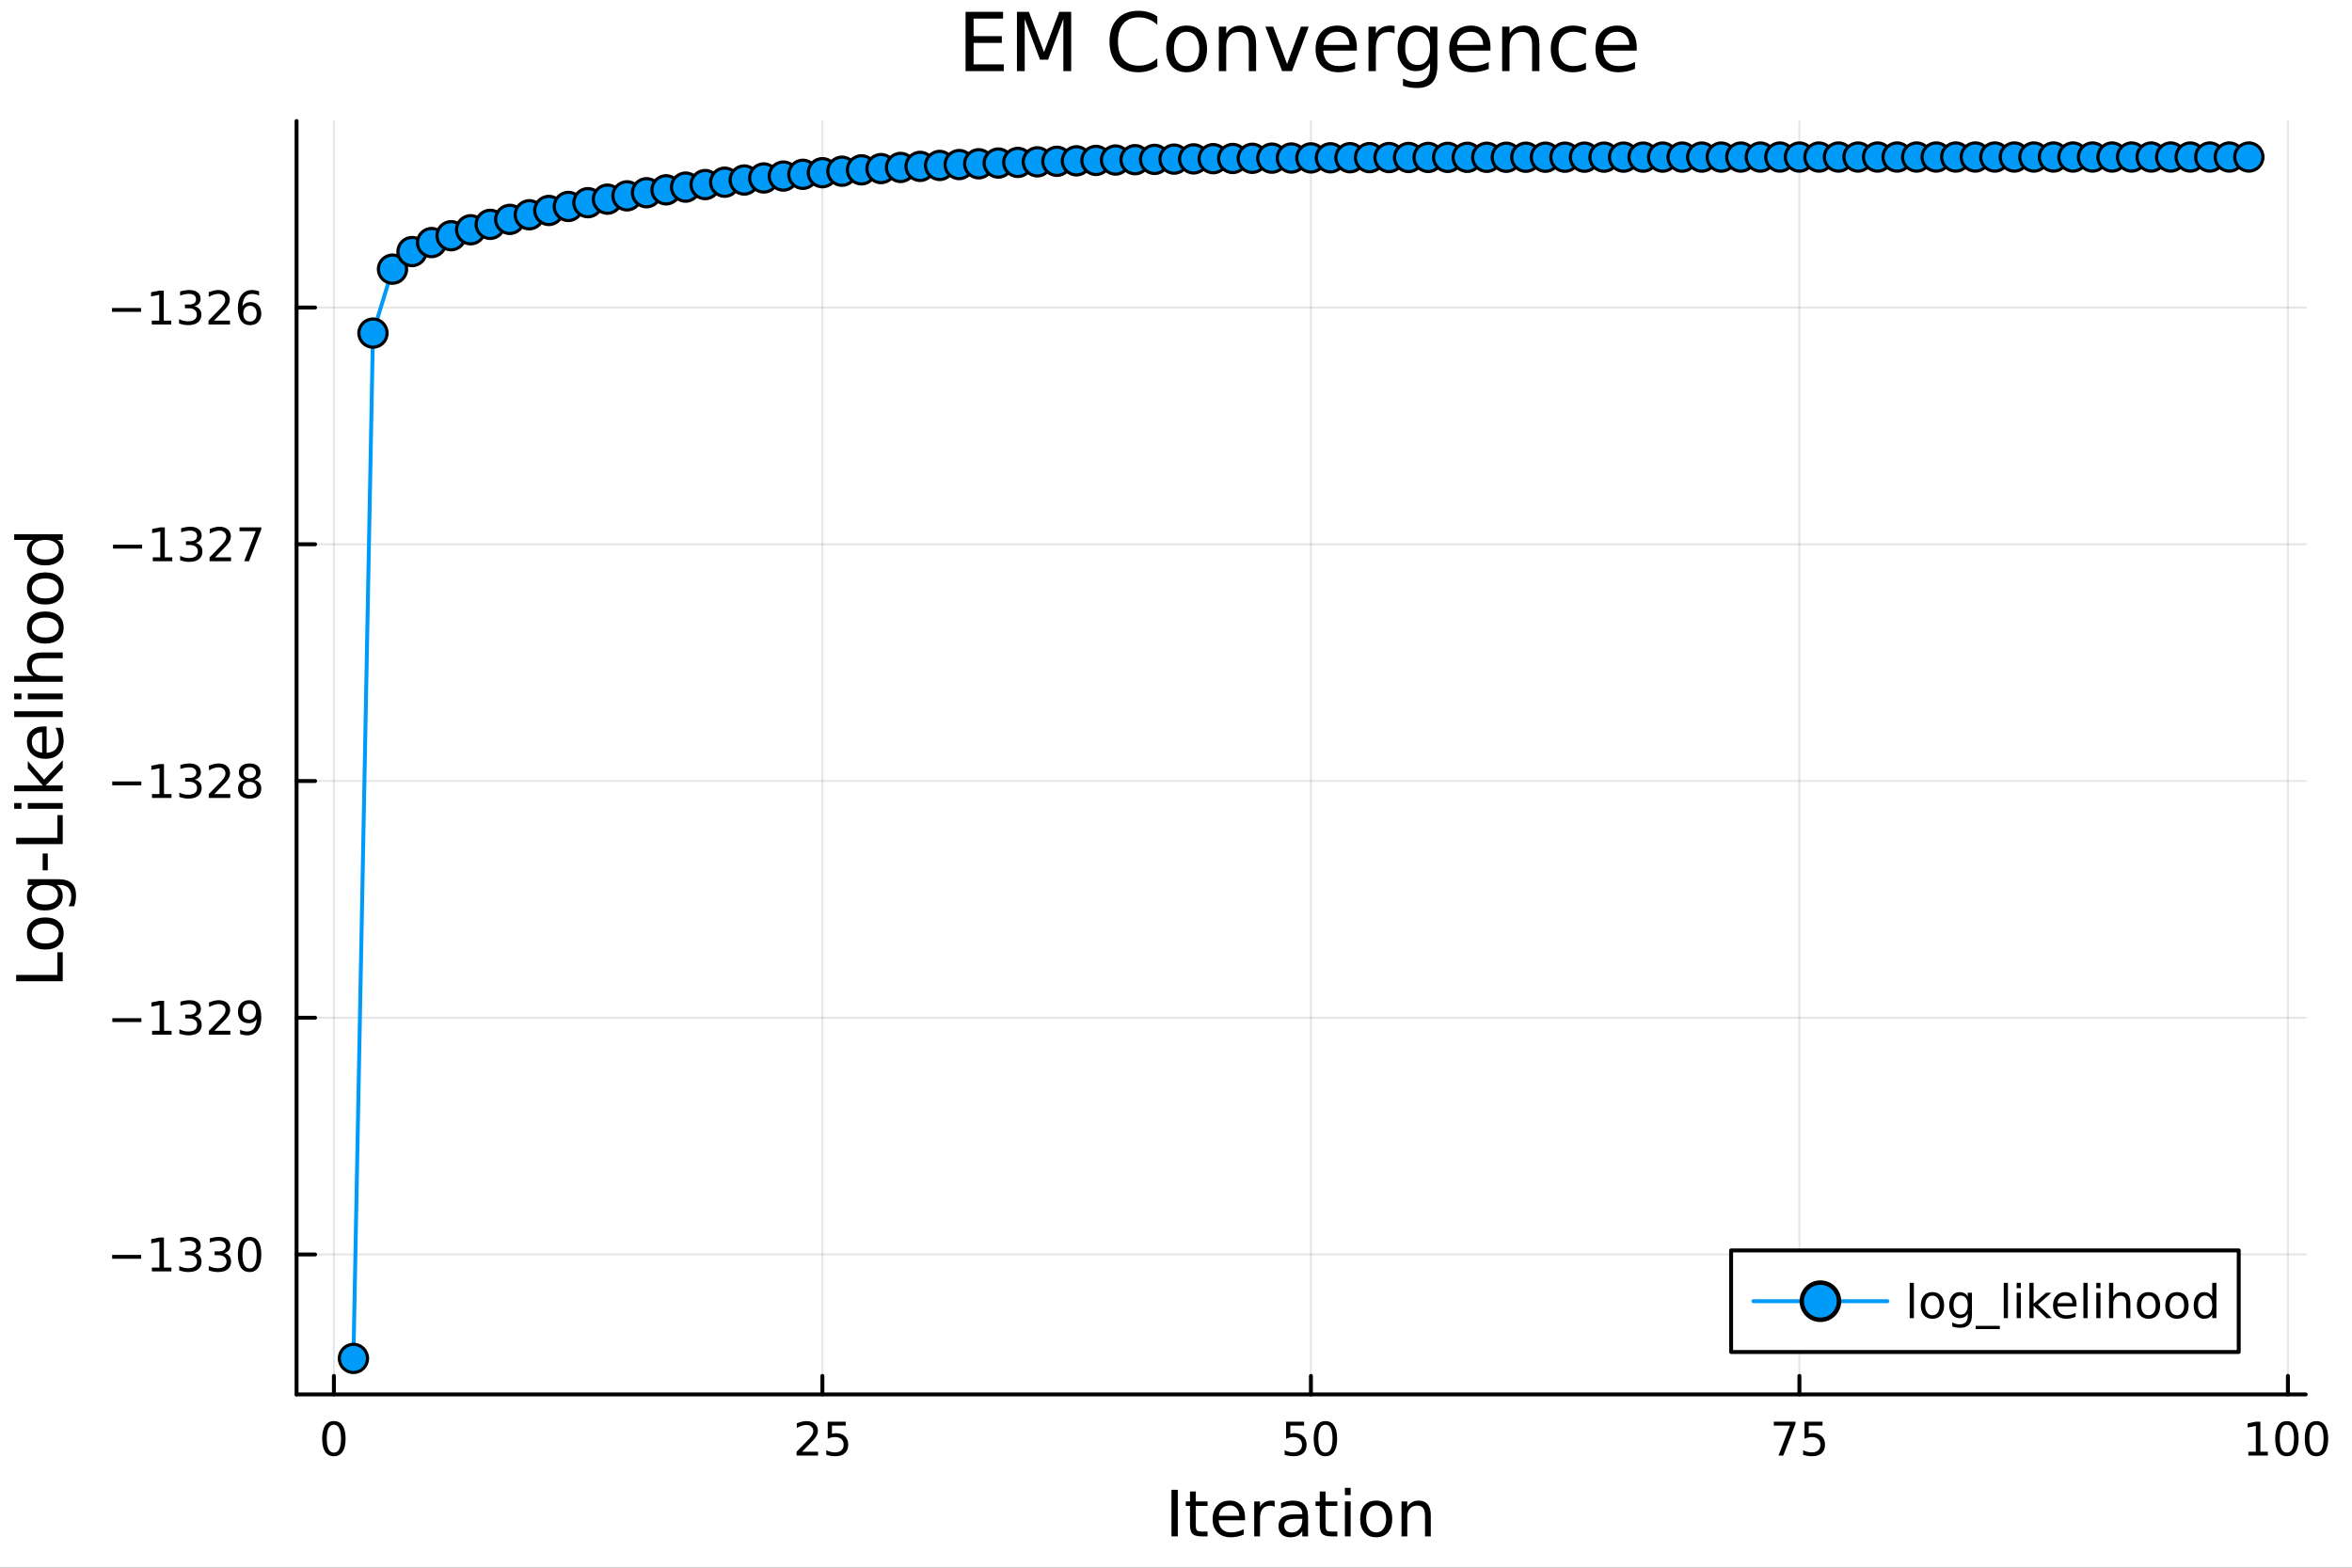 <?xml version="1.0" encoding="utf-8"?>
<svg xmlns="http://www.w3.org/2000/svg" xmlns:xlink="http://www.w3.org/1999/xlink" width="600" height="400" viewBox="0 0 2400 1600">
<rect x="0" y="0" width="2400" height="1600" fill="#333333" stroke="none"/>
<defs>
  <clipPath id="clip190">
    <rect x="0" y="0" width="2400" height="1600"/>
  </clipPath>
</defs>
<path clip-path="url(#clip190)" d="M0 1600 L2400 1600 L2400 0 L0 0  Z" fill="#ffffff" fill-rule="evenodd" fill-opacity="1"/>
<defs>
  <clipPath id="clip191">
    <rect x="480" y="0" width="1681" height="1600"/>
  </clipPath>
</defs>
<path clip-path="url(#clip190)" d="M302.62 1423.18 L2352.76 1423.18 L2352.76 123.472 L302.62 123.472  Z" fill="#ffffff" fill-rule="evenodd" fill-opacity="1"/>
<defs>
  <clipPath id="clip192">
    <rect x="302" y="123" width="2051" height="1301"/>
  </clipPath>
</defs>
<polyline clip-path="url(#clip192)" style="stroke:#000000; stroke-linecap:round; stroke-linejoin:round; stroke-width:2; stroke-opacity:0.1; fill:none" points="340.704,1423.18 340.704,123.472 "/>
<polyline clip-path="url(#clip192)" style="stroke:#000000; stroke-linecap:round; stroke-linejoin:round; stroke-width:2; stroke-opacity:0.1; fill:none" points="839.181,1423.18 839.181,123.472 "/>
<polyline clip-path="url(#clip192)" style="stroke:#000000; stroke-linecap:round; stroke-linejoin:round; stroke-width:2; stroke-opacity:0.1; fill:none" points="1337.66,1423.18 1337.66,123.472 "/>
<polyline clip-path="url(#clip192)" style="stroke:#000000; stroke-linecap:round; stroke-linejoin:round; stroke-width:2; stroke-opacity:0.1; fill:none" points="1836.13,1423.18 1836.13,123.472 "/>
<polyline clip-path="url(#clip192)" style="stroke:#000000; stroke-linecap:round; stroke-linejoin:round; stroke-width:2; stroke-opacity:0.1; fill:none" points="2334.61,1423.18 2334.61,123.472 "/>
<polyline clip-path="url(#clip192)" style="stroke:#000000; stroke-linecap:round; stroke-linejoin:round; stroke-width:2; stroke-opacity:0.1; fill:none" points="302.62,1280.32 2352.76,1280.32 "/>
<polyline clip-path="url(#clip192)" style="stroke:#000000; stroke-linecap:round; stroke-linejoin:round; stroke-width:2; stroke-opacity:0.1; fill:none" points="302.62,1038.72 2352.76,1038.72 "/>
<polyline clip-path="url(#clip192)" style="stroke:#000000; stroke-linecap:round; stroke-linejoin:round; stroke-width:2; stroke-opacity:0.1; fill:none" points="302.62,797.107 2352.76,797.107 "/>
<polyline clip-path="url(#clip192)" style="stroke:#000000; stroke-linecap:round; stroke-linejoin:round; stroke-width:2; stroke-opacity:0.1; fill:none" points="302.62,555.499 2352.76,555.499 "/>
<polyline clip-path="url(#clip192)" style="stroke:#000000; stroke-linecap:round; stroke-linejoin:round; stroke-width:2; stroke-opacity:0.1; fill:none" points="302.62,313.891 2352.76,313.891 "/>
<polyline clip-path="url(#clip190)" style="stroke:#000000; stroke-linecap:round; stroke-linejoin:round; stroke-width:4; stroke-opacity:1; fill:none" points="302.62,1423.18 2352.76,1423.18 "/>
<polyline clip-path="url(#clip190)" style="stroke:#000000; stroke-linecap:round; stroke-linejoin:round; stroke-width:4; stroke-opacity:1; fill:none" points="340.704,1423.18 340.704,1404.28 "/>
<polyline clip-path="url(#clip190)" style="stroke:#000000; stroke-linecap:round; stroke-linejoin:round; stroke-width:4; stroke-opacity:1; fill:none" points="839.181,1423.18 839.181,1404.28 "/>
<polyline clip-path="url(#clip190)" style="stroke:#000000; stroke-linecap:round; stroke-linejoin:round; stroke-width:4; stroke-opacity:1; fill:none" points="1337.66,1423.18 1337.66,1404.28 "/>
<polyline clip-path="url(#clip190)" style="stroke:#000000; stroke-linecap:round; stroke-linejoin:round; stroke-width:4; stroke-opacity:1; fill:none" points="1836.13,1423.18 1836.13,1404.28 "/>
<polyline clip-path="url(#clip190)" style="stroke:#000000; stroke-linecap:round; stroke-linejoin:round; stroke-width:4; stroke-opacity:1; fill:none" points="2334.61,1423.18 2334.61,1404.28 "/>
<path clip-path="url(#clip190)" d="M340.704 1454.1 Q337.093 1454.1 335.264 1457.66 Q333.459 1461.2 333.459 1468.33 Q333.459 1475.44 335.264 1479.01 Q337.093 1482.55 340.704 1482.55 Q344.338 1482.55 346.144 1479.01 Q347.973 1475.44 347.973 1468.33 Q347.973 1461.2 346.144 1457.66 Q344.338 1454.1 340.704 1454.1 M340.704 1450.39 Q346.514 1450.39 349.57 1455 Q352.648 1459.58 352.648 1468.33 Q352.648 1477.06 349.57 1481.67 Q346.514 1486.25 340.704 1486.25 Q334.894 1486.25 331.815 1481.67 Q328.76 1477.06 328.76 1468.33 Q328.76 1459.58 331.815 1455 Q334.894 1450.39 340.704 1450.39 Z" fill="#000000" fill-rule="nonzero" fill-opacity="1" /><path clip-path="url(#clip190)" d="M818.452 1481.64 L834.771 1481.64 L834.771 1485.58 L812.827 1485.58 L812.827 1481.64 Q815.489 1478.89 820.072 1474.26 Q824.679 1469.61 825.859 1468.27 Q828.105 1465.74 828.984 1464.01 Q829.887 1462.25 829.887 1460.56 Q829.887 1457.8 827.943 1456.07 Q826.021 1454.33 822.919 1454.33 Q820.72 1454.33 818.267 1455.09 Q815.836 1455.86 813.058 1457.41 L813.058 1452.69 Q815.882 1451.55 818.336 1450.97 Q820.79 1450.39 822.827 1450.39 Q828.197 1450.39 831.392 1453.08 Q834.586 1455.77 834.586 1460.26 Q834.586 1462.39 833.776 1464.31 Q832.989 1466.2 830.882 1468.8 Q830.304 1469.47 827.202 1472.69 Q824.1 1475.88 818.452 1481.64 Z" fill="#000000" fill-rule="nonzero" fill-opacity="1" /><path clip-path="url(#clip190)" d="M844.632 1451.02 L862.989 1451.02 L862.989 1454.96 L848.915 1454.96 L848.915 1463.43 Q849.933 1463.08 850.952 1462.92 Q851.97 1462.73 852.989 1462.73 Q858.776 1462.73 862.155 1465.9 Q865.535 1469.08 865.535 1474.49 Q865.535 1480.07 862.063 1483.17 Q858.591 1486.25 852.271 1486.25 Q850.095 1486.25 847.827 1485.88 Q845.581 1485.51 843.174 1484.77 L843.174 1480.07 Q845.257 1481.2 847.479 1481.76 Q849.702 1482.32 852.179 1482.32 Q856.183 1482.32 858.521 1480.21 Q860.859 1478.1 860.859 1474.49 Q860.859 1470.88 858.521 1468.77 Q856.183 1466.67 852.179 1466.67 Q850.304 1466.67 848.429 1467.08 Q846.577 1467.5 844.632 1468.38 L844.632 1451.02 Z" fill="#000000" fill-rule="nonzero" fill-opacity="1" /><path clip-path="url(#clip190)" d="M1312.36 1451.02 L1330.71 1451.02 L1330.71 1454.96 L1316.64 1454.96 L1316.64 1463.43 Q1317.66 1463.08 1318.68 1462.92 Q1319.69 1462.73 1320.71 1462.73 Q1326.5 1462.73 1329.88 1465.9 Q1333.26 1469.08 1333.26 1474.49 Q1333.26 1480.07 1329.79 1483.17 Q1326.32 1486.25 1320 1486.25 Q1317.82 1486.25 1315.55 1485.88 Q1313.31 1485.51 1310.9 1484.77 L1310.9 1480.07 Q1312.98 1481.2 1315.2 1481.76 Q1317.43 1482.32 1319.9 1482.32 Q1323.91 1482.32 1326.25 1480.21 Q1328.58 1478.1 1328.58 1474.49 Q1328.58 1470.88 1326.25 1468.77 Q1323.91 1466.67 1319.9 1466.67 Q1318.03 1466.67 1316.15 1467.08 Q1314.3 1467.5 1312.36 1468.38 L1312.36 1451.02 Z" fill="#000000" fill-rule="nonzero" fill-opacity="1" /><path clip-path="url(#clip190)" d="M1352.47 1454.1 Q1348.86 1454.1 1347.03 1457.66 Q1345.23 1461.2 1345.23 1468.33 Q1345.23 1475.44 1347.03 1479.01 Q1348.86 1482.55 1352.47 1482.55 Q1356.11 1482.55 1357.91 1479.01 Q1359.74 1475.44 1359.74 1468.33 Q1359.74 1461.2 1357.91 1457.66 Q1356.11 1454.1 1352.47 1454.1 M1352.47 1450.39 Q1358.28 1450.39 1361.34 1455 Q1364.42 1459.58 1364.42 1468.33 Q1364.42 1477.06 1361.34 1481.67 Q1358.28 1486.25 1352.47 1486.25 Q1346.66 1486.25 1343.58 1481.67 Q1340.53 1477.06 1340.53 1468.33 Q1340.53 1459.58 1343.58 1455 Q1346.66 1450.39 1352.47 1450.39 Z" fill="#000000" fill-rule="nonzero" fill-opacity="1" /><path clip-path="url(#clip190)" d="M1809.99 1451.02 L1832.21 1451.02 L1832.21 1453.01 L1819.66 1485.58 L1814.78 1485.58 L1826.59 1454.96 L1809.99 1454.96 L1809.99 1451.02 Z" fill="#000000" fill-rule="nonzero" fill-opacity="1" /><path clip-path="url(#clip190)" d="M1841.38 1451.02 L1859.73 1451.02 L1859.73 1454.96 L1845.66 1454.96 L1845.66 1463.43 Q1846.68 1463.08 1847.7 1462.92 Q1848.72 1462.73 1849.73 1462.73 Q1855.52 1462.73 1858.9 1465.9 Q1862.28 1469.08 1862.28 1474.49 Q1862.28 1480.07 1858.81 1483.17 Q1855.34 1486.25 1849.02 1486.25 Q1846.84 1486.25 1844.57 1485.88 Q1842.33 1485.51 1839.92 1484.77 L1839.92 1480.07 Q1842 1481.2 1844.22 1481.76 Q1846.45 1482.32 1848.92 1482.32 Q1852.93 1482.32 1855.27 1480.21 Q1857.6 1478.1 1857.6 1474.49 Q1857.6 1470.88 1855.27 1468.77 Q1852.93 1466.67 1848.92 1466.67 Q1847.05 1466.67 1845.17 1467.08 Q1843.32 1467.5 1841.38 1468.38 L1841.38 1451.02 Z" fill="#000000" fill-rule="nonzero" fill-opacity="1" /><path clip-path="url(#clip190)" d="M2294.22 1481.64 L2301.86 1481.64 L2301.86 1455.28 L2293.55 1456.95 L2293.55 1452.69 L2301.81 1451.02 L2306.49 1451.02 L2306.49 1481.64 L2314.13 1481.64 L2314.13 1485.58 L2294.22 1485.58 L2294.22 1481.64 Z" fill="#000000" fill-rule="nonzero" fill-opacity="1" /><path clip-path="url(#clip190)" d="M2333.57 1454.1 Q2329.96 1454.1 2328.13 1457.66 Q2326.32 1461.2 2326.32 1468.33 Q2326.32 1475.44 2328.13 1479.01 Q2329.96 1482.55 2333.57 1482.55 Q2337.2 1482.55 2339.01 1479.01 Q2340.84 1475.44 2340.84 1468.33 Q2340.84 1461.2 2339.01 1457.66 Q2337.2 1454.1 2333.57 1454.1 M2333.57 1450.39 Q2339.38 1450.39 2342.44 1455 Q2345.51 1459.58 2345.51 1468.33 Q2345.51 1477.06 2342.44 1481.67 Q2339.38 1486.25 2333.57 1486.25 Q2327.76 1486.25 2324.68 1481.67 Q2321.63 1477.06 2321.63 1468.33 Q2321.63 1459.58 2324.68 1455 Q2327.76 1450.39 2333.57 1450.39 Z" fill="#000000" fill-rule="nonzero" fill-opacity="1" /><path clip-path="url(#clip190)" d="M2363.73 1454.1 Q2360.12 1454.1 2358.29 1457.66 Q2356.49 1461.2 2356.49 1468.33 Q2356.49 1475.44 2358.29 1479.01 Q2360.12 1482.55 2363.73 1482.55 Q2367.37 1482.55 2369.17 1479.01 Q2371 1475.44 2371 1468.33 Q2371 1461.2 2369.17 1457.66 Q2367.37 1454.1 2363.73 1454.1 M2363.73 1450.39 Q2369.54 1450.39 2372.6 1455 Q2375.68 1459.58 2375.68 1468.33 Q2375.68 1477.06 2372.6 1481.67 Q2369.54 1486.25 2363.73 1486.25 Q2357.92 1486.25 2354.84 1481.67 Q2351.79 1477.06 2351.79 1468.33 Q2351.79 1459.58 2354.84 1455 Q2357.92 1450.39 2363.73 1450.39 Z" fill="#000000" fill-rule="nonzero" fill-opacity="1" /><path clip-path="url(#clip190)" d="M1195.41 1520.52 L1201.84 1520.52 L1201.84 1568.04 L1195.41 1568.04 L1195.41 1520.52 Z" fill="#000000" fill-rule="nonzero" fill-opacity="1" /><path clip-path="url(#clip190)" d="M1220.17 1522.27 L1220.17 1532.4 L1232.23 1532.4 L1232.23 1536.95 L1220.17 1536.95 L1220.17 1556.3 Q1220.17 1560.66 1221.35 1561.9 Q1222.56 1563.14 1226.22 1563.14 L1232.23 1563.14 L1232.23 1568.04 L1226.22 1568.04 Q1219.44 1568.04 1216.86 1565.53 Q1214.28 1562.98 1214.28 1556.3 L1214.28 1536.95 L1209.99 1536.95 L1209.99 1532.4 L1214.28 1532.4 L1214.28 1522.27 L1220.17 1522.27 Z" fill="#000000" fill-rule="nonzero" fill-opacity="1" /><path clip-path="url(#clip190)" d="M1270.43 1548.76 L1270.43 1551.62 L1243.5 1551.62 Q1243.88 1557.67 1247.13 1560.85 Q1250.41 1564 1256.23 1564 Q1259.61 1564 1262.76 1563.17 Q1265.94 1562.35 1269.06 1560.69 L1269.06 1566.23 Q1265.91 1567.57 1262.6 1568.27 Q1259.29 1568.97 1255.88 1568.97 Q1247.35 1568.97 1242.36 1564 Q1237.39 1559.04 1237.39 1550.57 Q1237.39 1541.82 1242.1 1536.69 Q1246.84 1531.54 1254.86 1531.54 Q1262.06 1531.54 1266.23 1536.18 Q1270.43 1540.8 1270.43 1548.76 M1264.57 1547.04 Q1264.51 1542.23 1261.87 1539.37 Q1259.26 1536.5 1254.93 1536.5 Q1250.03 1536.5 1247.07 1539.27 Q1244.14 1542.04 1243.69 1547.07 L1264.57 1547.04 Z" fill="#000000" fill-rule="nonzero" fill-opacity="1" /><path clip-path="url(#clip190)" d="M1300.7 1537.87 Q1299.71 1537.3 1298.53 1537.04 Q1297.39 1536.76 1295.99 1536.76 Q1291.02 1536.76 1288.35 1540 Q1285.71 1543.22 1285.71 1549.27 L1285.71 1568.04 L1279.82 1568.04 L1279.82 1532.4 L1285.71 1532.4 L1285.71 1537.93 Q1287.55 1534.69 1290.51 1533.13 Q1293.47 1531.54 1297.71 1531.54 Q1298.31 1531.54 1299.04 1531.63 Q1299.77 1531.7 1300.67 1531.85 L1300.7 1537.87 Z" fill="#000000" fill-rule="nonzero" fill-opacity="1" /><path clip-path="url(#clip190)" d="M1323.04 1550.12 Q1315.94 1550.12 1313.21 1551.75 Q1310.47 1553.37 1310.47 1557.29 Q1310.47 1560.4 1312.51 1562.25 Q1314.57 1564.07 1318.11 1564.07 Q1322.98 1564.07 1325.91 1560.63 Q1328.87 1557.16 1328.87 1551.43 L1328.87 1550.12 L1323.04 1550.12 M1334.72 1547.71 L1334.72 1568.04 L1328.87 1568.04 L1328.87 1562.63 Q1326.86 1565.88 1323.87 1567.44 Q1320.88 1568.97 1316.55 1568.97 Q1311.07 1568.97 1307.83 1565.91 Q1304.61 1562.82 1304.61 1557.67 Q1304.61 1551.65 1308.62 1548.6 Q1312.67 1545.54 1320.65 1545.54 L1328.87 1545.54 L1328.87 1544.97 Q1328.87 1540.93 1326.19 1538.73 Q1323.55 1536.5 1318.74 1536.5 Q1315.69 1536.5 1312.79 1537.23 Q1309.9 1537.97 1307.22 1539.43 L1307.22 1534.02 Q1310.44 1532.78 1313.46 1532.17 Q1316.48 1531.54 1319.35 1531.54 Q1327.08 1531.54 1330.9 1535.55 Q1334.72 1539.56 1334.72 1547.71 Z" fill="#000000" fill-rule="nonzero" fill-opacity="1" /><path clip-path="url(#clip190)" d="M1352.58 1522.27 L1352.58 1532.4 L1364.64 1532.4 L1364.64 1536.95 L1352.58 1536.95 L1352.58 1556.3 Q1352.58 1560.66 1353.76 1561.9 Q1354.97 1563.14 1358.63 1563.14 L1364.64 1563.14 L1364.64 1568.04 L1358.63 1568.04 Q1351.85 1568.04 1349.27 1565.53 Q1346.69 1562.98 1346.69 1556.3 L1346.69 1536.95 L1342.39 1536.95 L1342.39 1532.4 L1346.69 1532.4 L1346.69 1522.27 L1352.58 1522.27 Z" fill="#000000" fill-rule="nonzero" fill-opacity="1" /><path clip-path="url(#clip190)" d="M1372.34 1532.4 L1378.2 1532.4 L1378.2 1568.04 L1372.34 1568.04 L1372.34 1532.4 M1372.34 1518.52 L1378.2 1518.52 L1378.2 1525.93 L1372.34 1525.93 L1372.34 1518.52 Z" fill="#000000" fill-rule="nonzero" fill-opacity="1" /><path clip-path="url(#clip190)" d="M1404.27 1536.5 Q1399.56 1536.5 1396.82 1540.19 Q1394.08 1543.85 1394.08 1550.25 Q1394.08 1556.65 1396.79 1560.34 Q1399.53 1564 1404.27 1564 Q1408.95 1564 1411.68 1560.31 Q1414.42 1556.62 1414.42 1550.25 Q1414.42 1543.92 1411.68 1540.23 Q1408.95 1536.5 1404.27 1536.5 M1404.27 1531.54 Q1411.91 1531.54 1416.27 1536.5 Q1420.63 1541.47 1420.63 1550.25 Q1420.63 1559 1416.27 1564 Q1411.91 1568.97 1404.27 1568.97 Q1396.6 1568.97 1392.24 1564 Q1387.91 1559 1387.91 1550.25 Q1387.91 1541.47 1392.24 1536.5 Q1396.6 1531.54 1404.27 1531.54 Z" fill="#000000" fill-rule="nonzero" fill-opacity="1" /><path clip-path="url(#clip190)" d="M1459.97 1546.53 L1459.97 1568.04 L1454.11 1568.04 L1454.11 1546.72 Q1454.11 1541.66 1452.14 1539.14 Q1450.16 1536.63 1446.22 1536.63 Q1441.48 1536.63 1438.74 1539.65 Q1436 1542.68 1436 1547.9 L1436 1568.04 L1430.11 1568.04 L1430.11 1532.4 L1436 1532.4 L1436 1537.93 Q1438.1 1534.72 1440.93 1533.13 Q1443.8 1531.54 1447.52 1531.54 Q1453.67 1531.54 1456.82 1535.36 Q1459.97 1539.14 1459.97 1546.53 Z" fill="#000000" fill-rule="nonzero" fill-opacity="1" /><polyline clip-path="url(#clip190)" style="stroke:#000000; stroke-linecap:round; stroke-linejoin:round; stroke-width:4; stroke-opacity:1; fill:none" points="302.62,1423.18 302.62,123.472 "/>
<polyline clip-path="url(#clip190)" style="stroke:#000000; stroke-linecap:round; stroke-linejoin:round; stroke-width:4; stroke-opacity:1; fill:none" points="302.62,1280.32 321.518,1280.32 "/>
<polyline clip-path="url(#clip190)" style="stroke:#000000; stroke-linecap:round; stroke-linejoin:round; stroke-width:4; stroke-opacity:1; fill:none" points="302.62,1038.72 321.518,1038.72 "/>
<polyline clip-path="url(#clip190)" style="stroke:#000000; stroke-linecap:round; stroke-linejoin:round; stroke-width:4; stroke-opacity:1; fill:none" points="302.62,797.107 321.518,797.107 "/>
<polyline clip-path="url(#clip190)" style="stroke:#000000; stroke-linecap:round; stroke-linejoin:round; stroke-width:4; stroke-opacity:1; fill:none" points="302.62,555.499 321.518,555.499 "/>
<polyline clip-path="url(#clip190)" style="stroke:#000000; stroke-linecap:round; stroke-linejoin:round; stroke-width:4; stroke-opacity:1; fill:none" points="302.62,313.891 321.518,313.891 "/>
<path clip-path="url(#clip190)" d="M114.422 1280.77 L144.098 1280.77 L144.098 1284.71 L114.422 1284.71 L114.422 1280.77 Z" fill="#000000" fill-rule="nonzero" fill-opacity="1" /><path clip-path="url(#clip190)" d="M155.001 1293.67 L162.64 1293.67 L162.64 1267.3 L154.329 1268.97 L154.329 1264.71 L162.593 1263.04 L167.269 1263.04 L167.269 1293.67 L174.908 1293.67 L174.908 1297.6 L155.001 1297.6 L155.001 1293.67 Z" fill="#000000" fill-rule="nonzero" fill-opacity="1" /><path clip-path="url(#clip190)" d="M198.519 1278.97 Q201.875 1279.69 203.75 1281.96 Q205.649 1284.22 205.649 1287.56 Q205.649 1292.67 202.13 1295.47 Q198.612 1298.27 192.13 1298.27 Q189.954 1298.27 187.639 1297.83 Q185.348 1297.42 182.894 1296.56 L182.894 1292.05 Q184.838 1293.18 187.153 1293.76 Q189.468 1294.34 191.991 1294.34 Q196.389 1294.34 198.681 1292.6 Q200.996 1290.87 200.996 1287.56 Q200.996 1284.5 198.843 1282.79 Q196.713 1281.05 192.894 1281.05 L188.866 1281.05 L188.866 1277.21 L193.079 1277.21 Q196.528 1277.21 198.357 1275.84 Q200.186 1274.46 200.186 1271.86 Q200.186 1269.2 198.287 1267.79 Q196.412 1266.35 192.894 1266.35 Q190.973 1266.35 188.774 1266.77 Q186.575 1267.19 183.936 1268.07 L183.936 1263.9 Q186.598 1263.16 188.913 1262.79 Q191.25 1262.42 193.311 1262.42 Q198.635 1262.42 201.737 1264.85 Q204.838 1267.26 204.838 1271.38 Q204.838 1274.25 203.195 1276.24 Q201.551 1278.21 198.519 1278.97 Z" fill="#000000" fill-rule="nonzero" fill-opacity="1" /><path clip-path="url(#clip190)" d="M228.681 1278.97 Q232.037 1279.69 233.912 1281.96 Q235.81 1284.22 235.81 1287.56 Q235.81 1292.67 232.292 1295.47 Q228.773 1298.27 222.292 1298.27 Q220.116 1298.27 217.801 1297.83 Q215.51 1297.42 213.056 1296.56 L213.056 1292.05 Q215 1293.18 217.315 1293.76 Q219.63 1294.34 222.153 1294.34 Q226.551 1294.34 228.843 1292.6 Q231.158 1290.87 231.158 1287.56 Q231.158 1284.5 229.005 1282.79 Q226.875 1281.05 223.056 1281.05 L219.028 1281.05 L219.028 1277.21 L223.241 1277.21 Q226.69 1277.21 228.519 1275.84 Q230.347 1274.46 230.347 1271.86 Q230.347 1269.2 228.449 1267.79 Q226.574 1266.35 223.056 1266.35 Q221.135 1266.35 218.936 1266.77 Q216.736 1267.19 214.098 1268.07 L214.098 1263.9 Q216.76 1263.16 219.074 1262.79 Q221.412 1262.42 223.473 1262.42 Q228.797 1262.42 231.898 1264.85 Q235 1267.26 235 1271.38 Q235 1274.25 233.357 1276.24 Q231.713 1278.21 228.681 1278.97 Z" fill="#000000" fill-rule="nonzero" fill-opacity="1" /><path clip-path="url(#clip190)" d="M254.676 1266.12 Q251.065 1266.12 249.236 1269.69 Q247.431 1273.23 247.431 1280.36 Q247.431 1287.46 249.236 1291.03 Q251.065 1294.57 254.676 1294.57 Q258.31 1294.57 260.116 1291.03 Q261.945 1287.46 261.945 1280.36 Q261.945 1273.23 260.116 1269.69 Q258.31 1266.12 254.676 1266.12 M254.676 1262.42 Q260.486 1262.42 263.542 1267.02 Q266.62 1271.61 266.62 1280.36 Q266.62 1289.08 263.542 1293.69 Q260.486 1298.27 254.676 1298.27 Q248.866 1298.27 245.787 1293.69 Q242.732 1289.08 242.732 1280.36 Q242.732 1271.61 245.787 1267.02 Q248.866 1262.42 254.676 1262.42 Z" fill="#000000" fill-rule="nonzero" fill-opacity="1" /><path clip-path="url(#clip190)" d="M114.607 1039.17 L144.283 1039.17 L144.283 1043.1 L114.607 1043.1 L114.607 1039.17 Z" fill="#000000" fill-rule="nonzero" fill-opacity="1" /><path clip-path="url(#clip190)" d="M155.186 1052.06 L162.825 1052.06 L162.825 1025.69 L154.515 1027.36 L154.515 1023.1 L162.778 1021.44 L167.454 1021.44 L167.454 1052.06 L175.093 1052.06 L175.093 1056 L155.186 1056 L155.186 1052.06 Z" fill="#000000" fill-rule="nonzero" fill-opacity="1" /><path clip-path="url(#clip190)" d="M198.704 1037.36 Q202.061 1038.08 203.936 1040.35 Q205.834 1042.62 205.834 1045.95 Q205.834 1051.06 202.315 1053.87 Q198.797 1056.67 192.315 1056.67 Q190.139 1056.67 187.825 1056.23 Q185.533 1055.81 183.079 1054.95 L183.079 1050.44 Q185.024 1051.57 187.338 1052.15 Q189.653 1052.73 192.176 1052.73 Q196.575 1052.73 198.866 1051 Q201.181 1049.26 201.181 1045.95 Q201.181 1042.89 199.028 1041.18 Q196.899 1039.44 193.079 1039.44 L189.051 1039.44 L189.051 1035.6 L193.264 1035.6 Q196.713 1035.6 198.542 1034.24 Q200.371 1032.85 200.371 1030.25 Q200.371 1027.59 198.473 1026.18 Q196.598 1024.75 193.079 1024.75 Q191.158 1024.75 188.959 1025.16 Q186.76 1025.58 184.121 1026.46 L184.121 1022.29 Q186.783 1021.55 189.098 1021.18 Q191.436 1020.81 193.496 1020.81 Q198.82 1020.81 201.922 1023.24 Q205.024 1025.65 205.024 1029.77 Q205.024 1032.64 203.38 1034.63 Q201.737 1036.6 198.704 1037.36 Z" fill="#000000" fill-rule="nonzero" fill-opacity="1" /><path clip-path="url(#clip190)" d="M218.727 1052.06 L235.047 1052.06 L235.047 1056 L213.102 1056 L213.102 1052.06 Q215.764 1049.31 220.348 1044.68 Q224.954 1040.02 226.135 1038.68 Q228.38 1036.16 229.26 1034.42 Q230.162 1032.66 230.162 1030.97 Q230.162 1028.22 228.218 1026.48 Q226.297 1024.75 223.195 1024.75 Q220.996 1024.75 218.542 1025.51 Q216.111 1026.27 213.334 1027.82 L213.334 1023.1 Q216.158 1021.97 218.611 1021.39 Q221.065 1020.81 223.102 1020.81 Q228.473 1020.81 231.667 1023.5 Q234.861 1026.18 234.861 1030.67 Q234.861 1032.8 234.051 1034.72 Q233.264 1036.62 231.158 1039.21 Q230.579 1039.88 227.477 1043.1 Q224.375 1046.3 218.727 1052.06 Z" fill="#000000" fill-rule="nonzero" fill-opacity="1" /><path clip-path="url(#clip190)" d="M245 1055.28 L245 1051.02 Q246.759 1051.85 248.565 1052.29 Q250.371 1052.73 252.107 1052.73 Q256.736 1052.73 259.167 1049.63 Q261.62 1046.5 261.968 1040.16 Q260.625 1042.15 258.565 1043.22 Q256.505 1044.28 254.005 1044.28 Q248.82 1044.28 245.787 1041.16 Q242.778 1038.01 242.778 1032.57 Q242.778 1027.25 245.926 1024.03 Q249.074 1020.81 254.306 1020.81 Q260.301 1020.81 263.449 1025.42 Q266.62 1030 266.62 1038.75 Q266.62 1046.92 262.732 1051.81 Q258.866 1056.67 252.315 1056.67 Q250.556 1056.67 248.75 1056.32 Q246.945 1055.97 245 1055.28 M254.306 1040.62 Q257.454 1040.62 259.283 1038.47 Q261.134 1036.32 261.134 1032.57 Q261.134 1028.84 259.283 1026.69 Q257.454 1024.51 254.306 1024.51 Q251.158 1024.51 249.306 1026.69 Q247.477 1028.84 247.477 1032.57 Q247.477 1036.32 249.306 1038.47 Q251.158 1040.62 254.306 1040.62 Z" fill="#000000" fill-rule="nonzero" fill-opacity="1" /><path clip-path="url(#clip190)" d="M114.515 797.559 L144.191 797.559 L144.191 801.494 L114.515 801.494 L114.515 797.559 Z" fill="#000000" fill-rule="nonzero" fill-opacity="1" /><path clip-path="url(#clip190)" d="M155.093 810.452 L162.732 810.452 L162.732 784.087 L154.422 785.753 L154.422 781.494 L162.686 779.827 L167.362 779.827 L167.362 810.452 L175.001 810.452 L175.001 814.387 L155.093 814.387 L155.093 810.452 Z" fill="#000000" fill-rule="nonzero" fill-opacity="1" /><path clip-path="url(#clip190)" d="M198.612 795.753 Q201.968 796.471 203.843 798.739 Q205.741 801.008 205.741 804.341 Q205.741 809.457 202.223 812.258 Q198.704 815.059 192.223 815.059 Q190.047 815.059 187.732 814.619 Q185.44 814.202 182.987 813.346 L182.987 808.832 Q184.931 809.966 187.246 810.545 Q189.561 811.123 192.084 811.123 Q196.482 811.123 198.774 809.387 Q201.088 807.651 201.088 804.341 Q201.088 801.286 198.936 799.573 Q196.806 797.836 192.987 797.836 L188.959 797.836 L188.959 793.994 L193.172 793.994 Q196.621 793.994 198.45 792.628 Q200.278 791.239 200.278 788.647 Q200.278 785.985 198.38 784.573 Q196.505 783.137 192.987 783.137 Q191.065 783.137 188.866 783.554 Q186.667 783.971 184.028 784.85 L184.028 780.684 Q186.69 779.943 189.005 779.573 Q191.343 779.202 193.403 779.202 Q198.727 779.202 201.829 781.633 Q204.931 784.04 204.931 788.161 Q204.931 791.031 203.287 793.022 Q201.644 794.989 198.612 795.753 Z" fill="#000000" fill-rule="nonzero" fill-opacity="1" /><path clip-path="url(#clip190)" d="M218.635 810.452 L234.954 810.452 L234.954 814.387 L213.01 814.387 L213.01 810.452 Q215.672 807.698 220.255 803.068 Q224.861 798.415 226.042 797.073 Q228.287 794.549 229.167 792.813 Q230.07 791.054 230.07 789.364 Q230.07 786.61 228.125 784.874 Q226.204 783.137 223.102 783.137 Q220.903 783.137 218.449 783.901 Q216.019 784.665 213.241 786.216 L213.241 781.494 Q216.065 780.36 218.519 779.781 Q220.973 779.202 223.01 779.202 Q228.38 779.202 231.574 781.887 Q234.769 784.573 234.769 789.063 Q234.769 791.193 233.959 793.114 Q233.172 795.012 231.065 797.605 Q230.486 798.276 227.385 801.494 Q224.283 804.688 218.635 810.452 Z" fill="#000000" fill-rule="nonzero" fill-opacity="1" /><path clip-path="url(#clip190)" d="M254.769 797.975 Q251.435 797.975 249.514 799.758 Q247.616 801.54 247.616 804.665 Q247.616 807.79 249.514 809.573 Q251.435 811.355 254.769 811.355 Q258.102 811.355 260.023 809.573 Q261.945 807.767 261.945 804.665 Q261.945 801.54 260.023 799.758 Q258.125 797.975 254.769 797.975 M250.093 795.985 Q247.084 795.244 245.394 793.184 Q243.727 791.124 243.727 788.161 Q243.727 784.017 246.667 781.61 Q249.63 779.202 254.769 779.202 Q259.931 779.202 262.87 781.61 Q265.81 784.017 265.81 788.161 Q265.81 791.124 264.12 793.184 Q262.454 795.244 259.468 795.985 Q262.847 796.772 264.722 799.063 Q266.62 801.355 266.62 804.665 Q266.62 809.688 263.542 812.373 Q260.486 815.059 254.769 815.059 Q249.051 815.059 245.972 812.373 Q242.917 809.688 242.917 804.665 Q242.917 801.355 244.815 799.063 Q246.713 796.772 250.093 795.985 M248.38 788.6 Q248.38 791.286 250.046 792.79 Q251.736 794.295 254.769 794.295 Q257.778 794.295 259.468 792.79 Q261.181 791.286 261.181 788.6 Q261.181 785.915 259.468 784.411 Q257.778 782.906 254.769 782.906 Q251.736 782.906 250.046 784.411 Q248.38 785.915 248.38 788.6 Z" fill="#000000" fill-rule="nonzero" fill-opacity="1" /><path clip-path="url(#clip190)" d="M115.325 555.951 L145.001 555.951 L145.001 559.886 L115.325 559.886 L115.325 555.951 Z" fill="#000000" fill-rule="nonzero" fill-opacity="1" /><path clip-path="url(#clip190)" d="M155.903 568.844 L163.542 568.844 L163.542 542.479 L155.232 544.145 L155.232 539.886 L163.496 538.219 L168.172 538.219 L168.172 568.844 L175.811 568.844 L175.811 572.779 L155.903 572.779 L155.903 568.844 Z" fill="#000000" fill-rule="nonzero" fill-opacity="1" /><path clip-path="url(#clip190)" d="M199.422 554.145 Q202.778 554.863 204.653 557.131 Q206.551 559.4 206.551 562.733 Q206.551 567.849 203.033 570.65 Q199.514 573.451 193.033 573.451 Q190.857 573.451 188.542 573.011 Q186.251 572.594 183.797 571.738 L183.797 567.224 Q185.741 568.358 188.056 568.937 Q190.371 569.515 192.894 569.515 Q197.292 569.515 199.584 567.779 Q201.899 566.043 201.899 562.733 Q201.899 559.678 199.746 557.965 Q197.616 556.228 193.797 556.228 L189.769 556.228 L189.769 552.386 L193.982 552.386 Q197.431 552.386 199.26 551.02 Q201.088 549.631 201.088 547.039 Q201.088 544.377 199.19 542.965 Q197.315 541.529 193.797 541.529 Q191.875 541.529 189.676 541.946 Q187.477 542.363 184.838 543.242 L184.838 539.076 Q187.501 538.335 189.815 537.965 Q192.153 537.594 194.213 537.594 Q199.537 537.594 202.639 540.025 Q205.741 542.432 205.741 546.553 Q205.741 549.423 204.098 551.414 Q202.454 553.381 199.422 554.145 Z" fill="#000000" fill-rule="nonzero" fill-opacity="1" /><path clip-path="url(#clip190)" d="M219.445 568.844 L235.764 568.844 L235.764 572.779 L213.82 572.779 L213.82 568.844 Q216.482 566.09 221.065 561.46 Q225.672 556.807 226.852 555.465 Q229.098 552.941 229.977 551.205 Q230.88 549.446 230.88 547.756 Q230.88 545.002 228.935 543.266 Q227.014 541.529 223.912 541.529 Q221.713 541.529 219.26 542.293 Q216.829 543.057 214.051 544.608 L214.051 539.886 Q216.875 538.752 219.329 538.173 Q221.783 537.594 223.82 537.594 Q229.19 537.594 232.385 540.279 Q235.579 542.965 235.579 547.455 Q235.579 549.585 234.769 551.506 Q233.982 553.404 231.875 555.997 Q231.297 556.668 228.195 559.886 Q225.093 563.08 219.445 568.844 Z" fill="#000000" fill-rule="nonzero" fill-opacity="1" /><path clip-path="url(#clip190)" d="M244.398 538.219 L266.62 538.219 L266.62 540.21 L254.074 572.779 L249.19 572.779 L260.995 542.154 L244.398 542.154 L244.398 538.219 Z" fill="#000000" fill-rule="nonzero" fill-opacity="1" /><path clip-path="url(#clip190)" d="M114.26 314.343 L143.936 314.343 L143.936 318.278 L114.26 318.278 L114.26 314.343 Z" fill="#000000" fill-rule="nonzero" fill-opacity="1" /><path clip-path="url(#clip190)" d="M154.839 327.236 L162.477 327.236 L162.477 300.871 L154.167 302.537 L154.167 298.278 L162.431 296.611 L167.107 296.611 L167.107 327.236 L174.746 327.236 L174.746 331.171 L154.839 331.171 L154.839 327.236 Z" fill="#000000" fill-rule="nonzero" fill-opacity="1" /><path clip-path="url(#clip190)" d="M198.357 312.537 Q201.713 313.255 203.588 315.523 Q205.487 317.792 205.487 321.125 Q205.487 326.241 201.968 329.042 Q198.45 331.843 191.968 331.843 Q189.792 331.843 187.477 331.403 Q185.186 330.986 182.732 330.13 L182.732 325.616 Q184.676 326.75 186.991 327.329 Q189.306 327.907 191.829 327.907 Q196.227 327.907 198.519 326.171 Q200.834 324.435 200.834 321.125 Q200.834 318.07 198.681 316.357 Q196.551 314.621 192.732 314.621 L188.704 314.621 L188.704 310.778 L192.917 310.778 Q196.366 310.778 198.195 309.412 Q200.024 308.023 200.024 305.431 Q200.024 302.769 198.125 301.357 Q196.25 299.922 192.732 299.922 Q190.811 299.922 188.612 300.338 Q186.413 300.755 183.774 301.634 L183.774 297.468 Q186.436 296.727 188.75 296.357 Q191.088 295.986 193.149 295.986 Q198.473 295.986 201.575 298.417 Q204.676 300.824 204.676 304.945 Q204.676 307.815 203.033 309.806 Q201.389 311.773 198.357 312.537 Z" fill="#000000" fill-rule="nonzero" fill-opacity="1" /><path clip-path="url(#clip190)" d="M218.38 327.236 L234.699 327.236 L234.699 331.171 L212.755 331.171 L212.755 327.236 Q215.417 324.482 220 319.852 Q224.607 315.199 225.787 313.857 Q228.033 311.333 228.912 309.597 Q229.815 307.838 229.815 306.148 Q229.815 303.394 227.871 301.658 Q225.949 299.922 222.848 299.922 Q220.648 299.922 218.195 300.685 Q215.764 301.449 212.986 303 L212.986 298.278 Q215.811 297.144 218.264 296.565 Q220.718 295.986 222.755 295.986 Q228.125 295.986 231.32 298.672 Q234.514 301.357 234.514 305.847 Q234.514 307.977 233.704 309.898 Q232.917 311.796 230.81 314.389 Q230.232 315.06 227.13 318.278 Q224.028 321.472 218.38 327.236 Z" fill="#000000" fill-rule="nonzero" fill-opacity="1" /><path clip-path="url(#clip190)" d="M255.093 312.028 Q251.945 312.028 250.093 314.181 Q248.264 316.333 248.264 320.083 Q248.264 323.81 250.093 325.986 Q251.945 328.139 255.093 328.139 Q258.241 328.139 260.07 325.986 Q261.921 323.81 261.921 320.083 Q261.921 316.333 260.07 314.181 Q258.241 312.028 255.093 312.028 M264.375 297.375 L264.375 301.634 Q262.616 300.801 260.81 300.361 Q259.028 299.922 257.269 299.922 Q252.639 299.922 250.185 303.046 Q247.755 306.171 247.408 312.491 Q248.773 310.477 250.833 309.412 Q252.894 308.324 255.371 308.324 Q260.579 308.324 263.588 311.496 Q266.62 314.644 266.62 320.083 Q266.62 325.407 263.472 328.625 Q260.324 331.843 255.093 331.843 Q249.097 331.843 245.926 327.259 Q242.755 322.653 242.755 313.926 Q242.755 305.732 246.644 300.871 Q250.533 295.986 257.083 295.986 Q258.843 295.986 260.625 296.334 Q262.431 296.681 264.375 297.375 Z" fill="#000000" fill-rule="nonzero" fill-opacity="1" /><path clip-path="url(#clip190)" d="M16.484 1001.46 L16.484 995.028 L58.593 995.028 L58.593 971.888 L64.004 971.888 L64.004 1001.46 L16.484 1001.46 Z" fill="#000000" fill-rule="nonzero" fill-opacity="1" /><path clip-path="url(#clip190)" d="M32.462 952.728 Q32.462 957.438 36.154 960.175 Q39.815 962.913 46.212 962.913 Q52.609 962.913 56.302 960.207 Q59.962 957.47 59.962 952.728 Q59.962 948.049 56.27 945.311 Q52.578 942.574 46.212 942.574 Q39.878 942.574 36.186 945.311 Q32.462 948.049 32.462 952.728 M27.497 952.728 Q27.497 945.089 32.462 940.728 Q37.427 936.368 46.212 936.368 Q54.965 936.368 59.962 940.728 Q64.927 945.089 64.927 952.728 Q64.927 960.398 59.962 964.759 Q54.965 969.087 46.212 969.087 Q37.427 969.087 32.462 964.759 Q27.497 960.398 27.497 952.728 Z" fill="#000000" fill-rule="nonzero" fill-opacity="1" /><path clip-path="url(#clip190)" d="M45.766 903.202 Q39.401 903.202 35.9 905.844 Q32.398 908.454 32.398 913.196 Q32.398 917.907 35.9 920.549 Q39.401 923.159 45.766 923.159 Q52.1 923.159 55.601 920.549 Q59.103 917.907 59.103 913.196 Q59.103 908.454 55.601 905.844 Q52.1 903.202 45.766 903.202 M59.58 897.346 Q68.683 897.346 73.107 901.388 Q77.563 905.43 77.563 913.769 Q77.563 916.857 77.086 919.594 Q76.64 922.331 75.685 924.909 L69.988 924.909 Q71.388 922.331 72.057 919.817 Q72.725 917.302 72.725 914.692 Q72.725 908.931 69.701 906.067 Q66.71 903.202 60.63 903.202 L57.734 903.202 Q60.885 905.017 62.445 907.849 Q64.004 910.682 64.004 914.629 Q64.004 921.185 59.007 925.196 Q54.01 929.206 45.766 929.206 Q37.491 929.206 32.494 925.196 Q27.497 921.185 27.497 914.629 Q27.497 910.682 29.056 907.849 Q30.616 905.017 33.767 903.202 L28.356 903.202 L28.356 897.346 L59.58 897.346 Z" fill="#000000" fill-rule="nonzero" fill-opacity="1" /><path clip-path="url(#clip190)" d="M43.538 888.243 L43.538 871.087 L48.758 871.087 L48.758 888.243 L43.538 888.243 Z" fill="#000000" fill-rule="nonzero" fill-opacity="1" /><path clip-path="url(#clip190)" d="M16.484 861.507 L16.484 855.078 L58.593 855.078 L58.593 831.938 L64.004 831.938 L64.004 861.507 L16.484 861.507 Z" fill="#000000" fill-rule="nonzero" fill-opacity="1" /><path clip-path="url(#clip190)" d="M28.356 825.445 L28.356 819.589 L64.004 819.589 L64.004 825.445 L28.356 825.445 M14.479 825.445 L14.479 819.589 L21.895 819.589 L21.895 825.445 L14.479 825.445 Z" fill="#000000" fill-rule="nonzero" fill-opacity="1" /><path clip-path="url(#clip190)" d="M14.479 807.558 L14.479 801.669 L43.729 801.669 L28.356 784.195 L28.356 776.716 L45.034 795.622 L64.004 775.92 L64.004 783.559 L46.594 801.669 L64.004 801.669 L64.004 807.558 L14.479 807.558 Z" fill="#000000" fill-rule="nonzero" fill-opacity="1" /><path clip-path="url(#clip190)" d="M44.716 741.418 L47.581 741.418 L47.581 768.345 Q53.628 767.963 56.811 764.716 Q59.962 761.438 59.962 755.613 Q59.962 752.24 59.134 749.089 Q58.307 745.906 56.652 742.787 L62.19 742.787 Q63.527 745.938 64.227 749.248 Q64.927 752.558 64.927 755.964 Q64.927 764.494 59.962 769.491 Q54.997 774.456 46.53 774.456 Q37.777 774.456 32.653 769.745 Q27.497 765.003 27.497 756.982 Q27.497 749.789 32.144 745.619 Q36.759 741.418 44.716 741.418 M42.997 747.274 Q38.191 747.338 35.327 749.98 Q32.462 752.59 32.462 756.918 Q32.462 761.82 35.231 764.78 Q38 767.708 43.029 768.154 L42.997 747.274 Z" fill="#000000" fill-rule="nonzero" fill-opacity="1" /><path clip-path="url(#clip190)" d="M14.479 731.806 L14.479 725.949 L64.004 725.949 L64.004 731.806 L14.479 731.806 Z" fill="#000000" fill-rule="nonzero" fill-opacity="1" /><path clip-path="url(#clip190)" d="M28.356 713.695 L28.356 707.839 L64.004 707.839 L64.004 713.695 L28.356 713.695 M14.479 713.695 L14.479 707.839 L21.895 707.839 L21.895 713.695 L14.479 713.695 Z" fill="#000000" fill-rule="nonzero" fill-opacity="1" /><path clip-path="url(#clip190)" d="M42.488 665.952 L64.004 665.952 L64.004 671.809 L42.679 671.809 Q37.618 671.809 35.104 673.782 Q32.589 675.756 32.589 679.702 Q32.589 684.445 35.613 687.182 Q38.637 689.919 43.857 689.919 L64.004 689.919 L64.004 695.808 L14.479 695.808 L14.479 689.919 L33.894 689.919 Q30.68 687.819 29.088 684.986 Q27.497 682.121 27.497 678.397 Q27.497 672.254 31.316 669.103 Q35.104 665.952 42.488 665.952 Z" fill="#000000" fill-rule="nonzero" fill-opacity="1" /><path clip-path="url(#clip190)" d="M32.462 640.458 Q32.462 645.168 36.154 647.906 Q39.815 650.643 46.212 650.643 Q52.609 650.643 56.302 647.937 Q59.962 645.2 59.962 640.458 Q59.962 635.779 56.27 633.042 Q52.578 630.304 46.212 630.304 Q39.878 630.304 36.186 633.042 Q32.462 635.779 32.462 640.458 M27.497 640.458 Q27.497 632.819 32.462 628.458 Q37.427 624.098 46.212 624.098 Q54.965 624.098 59.962 628.458 Q64.927 632.819 64.927 640.458 Q64.927 648.128 59.962 652.489 Q54.965 656.818 46.212 656.818 Q37.427 656.818 32.462 652.489 Q27.497 648.128 27.497 640.458 Z" fill="#000000" fill-rule="nonzero" fill-opacity="1" /><path clip-path="url(#clip190)" d="M32.462 600.577 Q32.462 605.287 36.154 608.024 Q39.815 610.762 46.212 610.762 Q52.609 610.762 56.302 608.056 Q59.962 605.319 59.962 600.577 Q59.962 595.898 56.27 593.161 Q52.578 590.423 46.212 590.423 Q39.878 590.423 36.186 593.161 Q32.462 595.898 32.462 600.577 M27.497 600.577 Q27.497 592.938 32.462 588.577 Q37.427 584.217 46.212 584.217 Q54.965 584.217 59.962 588.577 Q64.927 592.938 64.927 600.577 Q64.927 608.247 59.962 612.608 Q54.965 616.936 46.212 616.936 Q37.427 616.936 32.462 612.608 Q27.497 608.247 27.497 600.577 Z" fill="#000000" fill-rule="nonzero" fill-opacity="1" /><path clip-path="url(#clip190)" d="M33.767 551.051 L14.479 551.051 L14.479 545.195 L64.004 545.195 L64.004 551.051 L58.657 551.051 Q61.84 552.897 63.399 555.73 Q64.927 558.531 64.927 562.478 Q64.927 568.939 59.771 573.013 Q54.615 577.055 46.212 577.055 Q37.809 577.055 32.653 573.013 Q27.497 568.939 27.497 562.478 Q27.497 558.531 29.056 555.73 Q30.584 552.897 33.767 551.051 M46.212 571.008 Q52.673 571.008 56.365 568.366 Q60.026 565.693 60.026 561.046 Q60.026 556.399 56.365 553.725 Q52.673 551.051 46.212 551.051 Q39.751 551.051 36.09 553.725 Q32.398 556.399 32.398 561.046 Q32.398 565.693 36.09 568.366 Q39.751 571.008 46.212 571.008 Z" fill="#000000" fill-rule="nonzero" fill-opacity="1" /><path clip-path="url(#clip190)" d="M985.285 12.096 L1023.53 12.096 L1023.53 18.983 L993.468 18.983 L993.468 36.888 L1022.27 36.888 L1022.27 43.774 L993.468 43.774 L993.468 65.689 L1024.26 65.689 L1024.26 72.576 L985.285 72.576 L985.285 12.096 Z" fill="#000000" fill-rule="nonzero" fill-opacity="1" /><path clip-path="url(#clip190)" d="M1037.7 12.096 L1049.9 12.096 L1065.33 53.253 L1080.85 12.096 L1093.04 12.096 L1093.04 72.576 L1085.06 72.576 L1085.06 19.469 L1069.46 60.95 L1061.24 60.95 L1045.64 19.469 L1045.64 72.576 L1037.7 72.576 L1037.7 12.096 Z" fill="#000000" fill-rule="nonzero" fill-opacity="1" /><path clip-path="url(#clip190)" d="M1180.94 16.755 L1180.94 25.383 Q1176.81 21.535 1172.11 19.631 Q1167.45 17.727 1162.19 17.727 Q1151.82 17.727 1146.31 24.087 Q1140.8 30.406 1140.8 42.397 Q1140.8 54.347 1146.31 60.707 Q1151.82 67.026 1162.19 67.026 Q1167.45 67.026 1172.11 65.122 Q1176.81 63.218 1180.94 59.37 L1180.94 67.918 Q1176.65 70.834 1171.83 72.292 Q1167.05 73.751 1161.7 73.751 Q1147.97 73.751 1140.07 65.365 Q1132.17 56.94 1132.17 42.397 Q1132.17 27.814 1140.07 19.428 Q1147.97 11.002 1161.7 11.002 Q1167.13 11.002 1171.91 12.461 Q1176.73 13.878 1180.94 16.755 Z" fill="#000000" fill-rule="nonzero" fill-opacity="1" /><path clip-path="url(#clip190)" d="M1210.84 32.431 Q1204.84 32.431 1201.36 37.131 Q1197.88 41.789 1197.88 49.931 Q1197.88 58.074 1201.32 62.773 Q1204.8 67.431 1210.84 67.431 Q1216.79 67.431 1220.28 62.732 Q1223.76 58.033 1223.76 49.931 Q1223.76 41.87 1220.28 37.171 Q1216.79 32.431 1210.84 32.431 M1210.84 26.112 Q1220.56 26.112 1226.11 32.431 Q1231.66 38.751 1231.66 49.931 Q1231.66 61.071 1226.11 67.431 Q1220.56 73.751 1210.84 73.751 Q1201.08 73.751 1195.53 67.431 Q1190.02 61.071 1190.02 49.931 Q1190.02 38.751 1195.53 32.431 Q1201.08 26.112 1210.84 26.112 Z" fill="#000000" fill-rule="nonzero" fill-opacity="1" /><path clip-path="url(#clip190)" d="M1281.73 45.192 L1281.73 72.576 L1274.28 72.576 L1274.28 45.435 Q1274.28 38.994 1271.77 35.794 Q1269.25 32.594 1264.23 32.594 Q1258.19 32.594 1254.71 36.442 Q1251.23 40.29 1251.23 46.934 L1251.23 72.576 L1243.73 72.576 L1243.73 27.206 L1251.23 27.206 L1251.23 34.254 Q1253.9 30.163 1257.51 28.138 Q1261.15 26.112 1265.89 26.112 Q1273.71 26.112 1277.72 30.973 Q1281.73 35.794 1281.73 45.192 Z" fill="#000000" fill-rule="nonzero" fill-opacity="1" /><path clip-path="url(#clip190)" d="M1291.25 27.206 L1299.15 27.206 L1313.33 65.284 L1327.51 27.206 L1335.41 27.206 L1318.39 72.576 L1308.26 72.576 L1291.25 27.206 Z" fill="#000000" fill-rule="nonzero" fill-opacity="1" /><path clip-path="url(#clip190)" d="M1384.5 48.028 L1384.5 51.673 L1350.23 51.673 Q1350.72 59.37 1354.85 63.421 Q1359.02 67.431 1366.44 67.431 Q1370.73 67.431 1374.74 66.378 Q1378.79 65.325 1382.76 63.218 L1382.76 70.267 Q1378.75 71.968 1374.54 72.86 Q1370.32 73.751 1365.99 73.751 Q1355.13 73.751 1348.77 67.431 Q1342.45 61.112 1342.45 50.337 Q1342.45 39.197 1348.45 32.675 Q1354.48 26.112 1364.69 26.112 Q1373.85 26.112 1379.15 32.026 Q1384.5 37.9 1384.5 48.028 M1377.05 45.84 Q1376.97 39.723 1373.61 36.077 Q1370.28 32.431 1364.77 32.431 Q1358.54 32.431 1354.77 35.956 Q1351.04 39.48 1350.47 45.88 L1377.05 45.84 Z" fill="#000000" fill-rule="nonzero" fill-opacity="1" /><path clip-path="url(#clip190)" d="M1423.03 34.173 Q1421.77 33.444 1420.27 33.12 Q1418.81 32.756 1417.03 32.756 Q1410.71 32.756 1407.31 36.888 Q1403.95 40.979 1403.95 48.676 L1403.95 72.576 L1396.45 72.576 L1396.45 27.206 L1403.95 27.206 L1403.95 34.254 Q1406.3 30.122 1410.06 28.138 Q1413.83 26.112 1419.22 26.112 Q1419.99 26.112 1420.92 26.234 Q1421.85 26.315 1422.99 26.517 L1423.03 34.173 Z" fill="#000000" fill-rule="nonzero" fill-opacity="1" /><path clip-path="url(#clip190)" d="M1459.24 49.364 Q1459.24 41.263 1455.88 36.806 Q1452.56 32.35 1446.52 32.35 Q1440.53 32.35 1437.16 36.806 Q1433.84 41.263 1433.84 49.364 Q1433.84 57.426 1437.16 61.882 Q1440.53 66.338 1446.52 66.338 Q1452.56 66.338 1455.88 61.882 Q1459.24 57.426 1459.24 49.364 M1466.69 66.945 Q1466.69 78.531 1461.55 84.162 Q1456.41 89.833 1445.79 89.833 Q1441.86 89.833 1438.38 89.225 Q1434.9 88.658 1431.61 87.443 L1431.61 80.192 Q1434.9 81.974 1438.1 82.825 Q1441.3 83.675 1444.62 83.675 Q1451.95 83.675 1455.6 79.827 Q1459.24 76.019 1459.24 68.282 L1459.24 64.596 Q1456.93 68.606 1453.33 70.591 Q1449.72 72.576 1444.7 72.576 Q1436.35 72.576 1431.25 66.216 Q1426.15 59.856 1426.15 49.364 Q1426.15 38.832 1431.25 32.472 Q1436.35 26.112 1444.7 26.112 Q1449.72 26.112 1453.33 28.097 Q1456.93 30.082 1459.24 34.092 L1459.24 27.206 L1466.69 27.206 L1466.69 66.945 Z" fill="#000000" fill-rule="nonzero" fill-opacity="1" /><path clip-path="url(#clip190)" d="M1520.86 48.028 L1520.86 51.673 L1486.58 51.673 Q1487.07 59.37 1491.2 63.421 Q1495.38 67.431 1502.79 67.431 Q1507.08 67.431 1511.09 66.378 Q1515.14 65.325 1519.11 63.218 L1519.11 70.267 Q1515.1 71.968 1510.89 72.86 Q1506.68 73.751 1502.34 73.751 Q1491.49 73.751 1485.13 67.431 Q1478.81 61.112 1478.81 50.337 Q1478.81 39.197 1484.8 32.675 Q1490.84 26.112 1501.05 26.112 Q1510.2 26.112 1515.51 32.026 Q1520.86 37.9 1520.86 48.028 M1513.4 45.84 Q1513.32 39.723 1509.96 36.077 Q1506.64 32.431 1501.13 32.431 Q1494.89 32.431 1491.12 35.956 Q1487.4 39.48 1486.83 45.88 L1513.4 45.84 Z" fill="#000000" fill-rule="nonzero" fill-opacity="1" /><path clip-path="url(#clip190)" d="M1570.8 45.192 L1570.8 72.576 L1563.35 72.576 L1563.35 45.435 Q1563.35 38.994 1560.84 35.794 Q1558.33 32.594 1553.3 32.594 Q1547.27 32.594 1543.78 36.442 Q1540.3 40.29 1540.3 46.934 L1540.3 72.576 L1532.81 72.576 L1532.81 27.206 L1540.3 27.206 L1540.3 34.254 Q1542.97 30.163 1546.58 28.138 Q1550.22 26.112 1554.96 26.112 Q1562.78 26.112 1566.79 30.973 Q1570.8 35.794 1570.8 45.192 Z" fill="#000000" fill-rule="nonzero" fill-opacity="1" /><path clip-path="url(#clip190)" d="M1618.32 28.948 L1618.32 35.915 Q1615.16 34.173 1611.96 33.323 Q1608.8 32.431 1605.56 32.431 Q1598.31 32.431 1594.3 37.05 Q1590.29 41.627 1590.29 49.931 Q1590.29 58.236 1594.3 62.854 Q1598.31 67.431 1605.56 67.431 Q1608.8 67.431 1611.96 66.581 Q1615.16 65.689 1618.32 63.948 L1618.32 70.834 Q1615.2 72.292 1611.84 73.022 Q1608.52 73.751 1604.75 73.751 Q1594.5 73.751 1588.47 67.31 Q1582.43 60.869 1582.43 49.931 Q1582.43 38.832 1588.51 32.472 Q1594.62 26.112 1605.24 26.112 Q1608.68 26.112 1611.96 26.841 Q1615.24 27.53 1618.32 28.948 Z" fill="#000000" fill-rule="nonzero" fill-opacity="1" /><path clip-path="url(#clip190)" d="M1670.09 48.028 L1670.09 51.673 L1635.82 51.673 Q1636.31 59.37 1640.44 63.421 Q1644.61 67.431 1652.02 67.431 Q1656.32 67.431 1660.33 66.378 Q1664.38 65.325 1668.35 63.218 L1668.35 70.267 Q1664.34 71.968 1660.13 72.86 Q1655.91 73.751 1651.58 73.751 Q1640.72 73.751 1634.36 67.431 Q1628.04 61.112 1628.04 50.337 Q1628.04 39.197 1634.04 32.675 Q1640.07 26.112 1650.28 26.112 Q1659.44 26.112 1664.74 32.026 Q1670.09 37.9 1670.09 48.028 M1662.64 45.84 Q1662.56 39.723 1659.19 36.077 Q1655.87 32.431 1650.36 32.431 Q1644.12 32.431 1640.36 35.956 Q1636.63 39.48 1636.06 45.88 L1662.64 45.84 Z" fill="#000000" fill-rule="nonzero" fill-opacity="1" /><polyline clip-path="url(#clip192)" style="stroke:#009af9; stroke-linecap:round; stroke-linejoin:round; stroke-width:4; stroke-opacity:1; fill:none" points="360.643,1386.4 380.582,339.968 400.521,274.699 420.46,256.759 440.399,247.565 460.339,240.58 480.278,234.494 500.217,228.977 520.156,223.9 540.095,219.192 560.034,214.804 579.973,210.701 599.912,206.857 619.851,203.254 639.79,199.876 659.729,196.709 679.668,193.744 699.607,190.971 719.546,188.382 739.486,185.967 759.425,183.721 779.364,181.634 799.303,179.7 819.242,177.911 839.181,176.26 859.12,174.739 879.059,173.342 898.998,172.061 918.937,170.889 938.876,169.818 958.815,168.843 978.754,167.956 998.693,167.152 1018.63,166.423 1038.57,165.764 1058.51,165.17 1078.45,164.634 1098.39,164.152 1118.33,163.72 1138.27,163.332 1158.21,162.986 1178.15,162.675 1198.08,162.399 1218.02,162.152 1237.96,161.932 1257.9,161.737 1277.84,161.563 1297.78,161.409 1317.72,161.273 1337.66,161.152 1357.6,161.045 1377.54,160.95 1397.47,160.866 1417.41,160.792 1437.35,160.727 1457.29,160.67 1477.23,160.619 1497.17,160.575 1517.11,160.536 1537.05,160.501 1556.99,160.471 1576.93,160.444 1596.87,160.421 1616.8,160.4 1636.74,160.382 1656.68,160.366 1676.62,160.352 1696.56,160.34 1716.5,160.33 1736.44,160.32 1756.38,160.312 1776.32,160.305 1796.26,160.299 1816.2,160.293 1836.13,160.288 1856.07,160.284 1876.01,160.28 1895.95,160.277 1915.89,160.274 1935.83,160.272 1955.77,160.27 1975.71,160.268 1995.65,160.266 2015.59,160.265 2035.53,160.264 2055.46,160.262 2075.4,160.261 2095.34,160.261 2115.28,160.26 2135.22,160.259 2155.16,160.259 2175.1,160.258 2195.04,160.258 2214.98,160.257 2234.92,160.257 2254.86,160.257 2274.79,160.257 2294.73,160.256 "/>
<circle clip-path="url(#clip192)" cx="360.643" cy="1386.4" r="14.4" fill="#009af9" fill-rule="evenodd" fill-opacity="1" stroke="#000000" stroke-opacity="1" stroke-width="3.2"/>
<circle clip-path="url(#clip192)" cx="380.582" cy="339.968" r="14.4" fill="#009af9" fill-rule="evenodd" fill-opacity="1" stroke="#000000" stroke-opacity="1" stroke-width="3.2"/>
<circle clip-path="url(#clip192)" cx="400.521" cy="274.699" r="14.4" fill="#009af9" fill-rule="evenodd" fill-opacity="1" stroke="#000000" stroke-opacity="1" stroke-width="3.2"/>
<circle clip-path="url(#clip192)" cx="420.46" cy="256.759" r="14.4" fill="#009af9" fill-rule="evenodd" fill-opacity="1" stroke="#000000" stroke-opacity="1" stroke-width="3.2"/>
<circle clip-path="url(#clip192)" cx="440.399" cy="247.565" r="14.4" fill="#009af9" fill-rule="evenodd" fill-opacity="1" stroke="#000000" stroke-opacity="1" stroke-width="3.2"/>
<circle clip-path="url(#clip192)" cx="460.339" cy="240.58" r="14.4" fill="#009af9" fill-rule="evenodd" fill-opacity="1" stroke="#000000" stroke-opacity="1" stroke-width="3.2"/>
<circle clip-path="url(#clip192)" cx="480.278" cy="234.494" r="14.4" fill="#009af9" fill-rule="evenodd" fill-opacity="1" stroke="#000000" stroke-opacity="1" stroke-width="3.2"/>
<circle clip-path="url(#clip192)" cx="500.217" cy="228.977" r="14.4" fill="#009af9" fill-rule="evenodd" fill-opacity="1" stroke="#000000" stroke-opacity="1" stroke-width="3.2"/>
<circle clip-path="url(#clip192)" cx="520.156" cy="223.9" r="14.4" fill="#009af9" fill-rule="evenodd" fill-opacity="1" stroke="#000000" stroke-opacity="1" stroke-width="3.2"/>
<circle clip-path="url(#clip192)" cx="540.095" cy="219.192" r="14.4" fill="#009af9" fill-rule="evenodd" fill-opacity="1" stroke="#000000" stroke-opacity="1" stroke-width="3.2"/>
<circle clip-path="url(#clip192)" cx="560.034" cy="214.804" r="14.4" fill="#009af9" fill-rule="evenodd" fill-opacity="1" stroke="#000000" stroke-opacity="1" stroke-width="3.2"/>
<circle clip-path="url(#clip192)" cx="579.973" cy="210.701" r="14.4" fill="#009af9" fill-rule="evenodd" fill-opacity="1" stroke="#000000" stroke-opacity="1" stroke-width="3.2"/>
<circle clip-path="url(#clip192)" cx="599.912" cy="206.857" r="14.4" fill="#009af9" fill-rule="evenodd" fill-opacity="1" stroke="#000000" stroke-opacity="1" stroke-width="3.2"/>
<circle clip-path="url(#clip192)" cx="619.851" cy="203.254" r="14.4" fill="#009af9" fill-rule="evenodd" fill-opacity="1" stroke="#000000" stroke-opacity="1" stroke-width="3.2"/>
<circle clip-path="url(#clip192)" cx="639.79" cy="199.876" r="14.4" fill="#009af9" fill-rule="evenodd" fill-opacity="1" stroke="#000000" stroke-opacity="1" stroke-width="3.2"/>
<circle clip-path="url(#clip192)" cx="659.729" cy="196.709" r="14.4" fill="#009af9" fill-rule="evenodd" fill-opacity="1" stroke="#000000" stroke-opacity="1" stroke-width="3.2"/>
<circle clip-path="url(#clip192)" cx="679.668" cy="193.744" r="14.4" fill="#009af9" fill-rule="evenodd" fill-opacity="1" stroke="#000000" stroke-opacity="1" stroke-width="3.2"/>
<circle clip-path="url(#clip192)" cx="699.607" cy="190.971" r="14.4" fill="#009af9" fill-rule="evenodd" fill-opacity="1" stroke="#000000" stroke-opacity="1" stroke-width="3.2"/>
<circle clip-path="url(#clip192)" cx="719.546" cy="188.382" r="14.4" fill="#009af9" fill-rule="evenodd" fill-opacity="1" stroke="#000000" stroke-opacity="1" stroke-width="3.2"/>
<circle clip-path="url(#clip192)" cx="739.486" cy="185.967" r="14.4" fill="#009af9" fill-rule="evenodd" fill-opacity="1" stroke="#000000" stroke-opacity="1" stroke-width="3.2"/>
<circle clip-path="url(#clip192)" cx="759.425" cy="183.721" r="14.4" fill="#009af9" fill-rule="evenodd" fill-opacity="1" stroke="#000000" stroke-opacity="1" stroke-width="3.2"/>
<circle clip-path="url(#clip192)" cx="779.364" cy="181.634" r="14.4" fill="#009af9" fill-rule="evenodd" fill-opacity="1" stroke="#000000" stroke-opacity="1" stroke-width="3.2"/>
<circle clip-path="url(#clip192)" cx="799.303" cy="179.7" r="14.4" fill="#009af9" fill-rule="evenodd" fill-opacity="1" stroke="#000000" stroke-opacity="1" stroke-width="3.2"/>
<circle clip-path="url(#clip192)" cx="819.242" cy="177.911" r="14.4" fill="#009af9" fill-rule="evenodd" fill-opacity="1" stroke="#000000" stroke-opacity="1" stroke-width="3.2"/>
<circle clip-path="url(#clip192)" cx="839.181" cy="176.26" r="14.4" fill="#009af9" fill-rule="evenodd" fill-opacity="1" stroke="#000000" stroke-opacity="1" stroke-width="3.2"/>
<circle clip-path="url(#clip192)" cx="859.12" cy="174.739" r="14.4" fill="#009af9" fill-rule="evenodd" fill-opacity="1" stroke="#000000" stroke-opacity="1" stroke-width="3.2"/>
<circle clip-path="url(#clip192)" cx="879.059" cy="173.342" r="14.4" fill="#009af9" fill-rule="evenodd" fill-opacity="1" stroke="#000000" stroke-opacity="1" stroke-width="3.2"/>
<circle clip-path="url(#clip192)" cx="898.998" cy="172.061" r="14.4" fill="#009af9" fill-rule="evenodd" fill-opacity="1" stroke="#000000" stroke-opacity="1" stroke-width="3.2"/>
<circle clip-path="url(#clip192)" cx="918.937" cy="170.889" r="14.4" fill="#009af9" fill-rule="evenodd" fill-opacity="1" stroke="#000000" stroke-opacity="1" stroke-width="3.2"/>
<circle clip-path="url(#clip192)" cx="938.876" cy="169.818" r="14.4" fill="#009af9" fill-rule="evenodd" fill-opacity="1" stroke="#000000" stroke-opacity="1" stroke-width="3.2"/>
<circle clip-path="url(#clip192)" cx="958.815" cy="168.843" r="14.4" fill="#009af9" fill-rule="evenodd" fill-opacity="1" stroke="#000000" stroke-opacity="1" stroke-width="3.2"/>
<circle clip-path="url(#clip192)" cx="978.754" cy="167.956" r="14.4" fill="#009af9" fill-rule="evenodd" fill-opacity="1" stroke="#000000" stroke-opacity="1" stroke-width="3.2"/>
<circle clip-path="url(#clip192)" cx="998.693" cy="167.152" r="14.4" fill="#009af9" fill-rule="evenodd" fill-opacity="1" stroke="#000000" stroke-opacity="1" stroke-width="3.2"/>
<circle clip-path="url(#clip192)" cx="1018.63" cy="166.423" r="14.4" fill="#009af9" fill-rule="evenodd" fill-opacity="1" stroke="#000000" stroke-opacity="1" stroke-width="3.2"/>
<circle clip-path="url(#clip192)" cx="1038.57" cy="165.764" r="14.4" fill="#009af9" fill-rule="evenodd" fill-opacity="1" stroke="#000000" stroke-opacity="1" stroke-width="3.2"/>
<circle clip-path="url(#clip192)" cx="1058.51" cy="165.17" r="14.4" fill="#009af9" fill-rule="evenodd" fill-opacity="1" stroke="#000000" stroke-opacity="1" stroke-width="3.2"/>
<circle clip-path="url(#clip192)" cx="1078.45" cy="164.634" r="14.4" fill="#009af9" fill-rule="evenodd" fill-opacity="1" stroke="#000000" stroke-opacity="1" stroke-width="3.2"/>
<circle clip-path="url(#clip192)" cx="1098.39" cy="164.152" r="14.4" fill="#009af9" fill-rule="evenodd" fill-opacity="1" stroke="#000000" stroke-opacity="1" stroke-width="3.2"/>
<circle clip-path="url(#clip192)" cx="1118.33" cy="163.72" r="14.4" fill="#009af9" fill-rule="evenodd" fill-opacity="1" stroke="#000000" stroke-opacity="1" stroke-width="3.2"/>
<circle clip-path="url(#clip192)" cx="1138.27" cy="163.332" r="14.4" fill="#009af9" fill-rule="evenodd" fill-opacity="1" stroke="#000000" stroke-opacity="1" stroke-width="3.2"/>
<circle clip-path="url(#clip192)" cx="1158.21" cy="162.986" r="14.4" fill="#009af9" fill-rule="evenodd" fill-opacity="1" stroke="#000000" stroke-opacity="1" stroke-width="3.2"/>
<circle clip-path="url(#clip192)" cx="1178.15" cy="162.675" r="14.4" fill="#009af9" fill-rule="evenodd" fill-opacity="1" stroke="#000000" stroke-opacity="1" stroke-width="3.2"/>
<circle clip-path="url(#clip192)" cx="1198.08" cy="162.399" r="14.4" fill="#009af9" fill-rule="evenodd" fill-opacity="1" stroke="#000000" stroke-opacity="1" stroke-width="3.2"/>
<circle clip-path="url(#clip192)" cx="1218.02" cy="162.152" r="14.4" fill="#009af9" fill-rule="evenodd" fill-opacity="1" stroke="#000000" stroke-opacity="1" stroke-width="3.2"/>
<circle clip-path="url(#clip192)" cx="1237.96" cy="161.932" r="14.4" fill="#009af9" fill-rule="evenodd" fill-opacity="1" stroke="#000000" stroke-opacity="1" stroke-width="3.2"/>
<circle clip-path="url(#clip192)" cx="1257.9" cy="161.737" r="14.4" fill="#009af9" fill-rule="evenodd" fill-opacity="1" stroke="#000000" stroke-opacity="1" stroke-width="3.2"/>
<circle clip-path="url(#clip192)" cx="1277.84" cy="161.563" r="14.4" fill="#009af9" fill-rule="evenodd" fill-opacity="1" stroke="#000000" stroke-opacity="1" stroke-width="3.2"/>
<circle clip-path="url(#clip192)" cx="1297.78" cy="161.409" r="14.4" fill="#009af9" fill-rule="evenodd" fill-opacity="1" stroke="#000000" stroke-opacity="1" stroke-width="3.2"/>
<circle clip-path="url(#clip192)" cx="1317.72" cy="161.273" r="14.4" fill="#009af9" fill-rule="evenodd" fill-opacity="1" stroke="#000000" stroke-opacity="1" stroke-width="3.2"/>
<circle clip-path="url(#clip192)" cx="1337.66" cy="161.152" r="14.4" fill="#009af9" fill-rule="evenodd" fill-opacity="1" stroke="#000000" stroke-opacity="1" stroke-width="3.2"/>
<circle clip-path="url(#clip192)" cx="1357.6" cy="161.045" r="14.4" fill="#009af9" fill-rule="evenodd" fill-opacity="1" stroke="#000000" stroke-opacity="1" stroke-width="3.2"/>
<circle clip-path="url(#clip192)" cx="1377.54" cy="160.95" r="14.4" fill="#009af9" fill-rule="evenodd" fill-opacity="1" stroke="#000000" stroke-opacity="1" stroke-width="3.2"/>
<circle clip-path="url(#clip192)" cx="1397.47" cy="160.866" r="14.4" fill="#009af9" fill-rule="evenodd" fill-opacity="1" stroke="#000000" stroke-opacity="1" stroke-width="3.2"/>
<circle clip-path="url(#clip192)" cx="1417.41" cy="160.792" r="14.4" fill="#009af9" fill-rule="evenodd" fill-opacity="1" stroke="#000000" stroke-opacity="1" stroke-width="3.2"/>
<circle clip-path="url(#clip192)" cx="1437.35" cy="160.727" r="14.4" fill="#009af9" fill-rule="evenodd" fill-opacity="1" stroke="#000000" stroke-opacity="1" stroke-width="3.2"/>
<circle clip-path="url(#clip192)" cx="1457.29" cy="160.67" r="14.4" fill="#009af9" fill-rule="evenodd" fill-opacity="1" stroke="#000000" stroke-opacity="1" stroke-width="3.2"/>
<circle clip-path="url(#clip192)" cx="1477.23" cy="160.619" r="14.4" fill="#009af9" fill-rule="evenodd" fill-opacity="1" stroke="#000000" stroke-opacity="1" stroke-width="3.2"/>
<circle clip-path="url(#clip192)" cx="1497.17" cy="160.575" r="14.4" fill="#009af9" fill-rule="evenodd" fill-opacity="1" stroke="#000000" stroke-opacity="1" stroke-width="3.2"/>
<circle clip-path="url(#clip192)" cx="1517.11" cy="160.536" r="14.4" fill="#009af9" fill-rule="evenodd" fill-opacity="1" stroke="#000000" stroke-opacity="1" stroke-width="3.2"/>
<circle clip-path="url(#clip192)" cx="1537.05" cy="160.501" r="14.4" fill="#009af9" fill-rule="evenodd" fill-opacity="1" stroke="#000000" stroke-opacity="1" stroke-width="3.2"/>
<circle clip-path="url(#clip192)" cx="1556.99" cy="160.471" r="14.4" fill="#009af9" fill-rule="evenodd" fill-opacity="1" stroke="#000000" stroke-opacity="1" stroke-width="3.2"/>
<circle clip-path="url(#clip192)" cx="1576.93" cy="160.444" r="14.4" fill="#009af9" fill-rule="evenodd" fill-opacity="1" stroke="#000000" stroke-opacity="1" stroke-width="3.2"/>
<circle clip-path="url(#clip192)" cx="1596.87" cy="160.421" r="14.4" fill="#009af9" fill-rule="evenodd" fill-opacity="1" stroke="#000000" stroke-opacity="1" stroke-width="3.2"/>
<circle clip-path="url(#clip192)" cx="1616.8" cy="160.4" r="14.4" fill="#009af9" fill-rule="evenodd" fill-opacity="1" stroke="#000000" stroke-opacity="1" stroke-width="3.2"/>
<circle clip-path="url(#clip192)" cx="1636.74" cy="160.382" r="14.4" fill="#009af9" fill-rule="evenodd" fill-opacity="1" stroke="#000000" stroke-opacity="1" stroke-width="3.2"/>
<circle clip-path="url(#clip192)" cx="1656.68" cy="160.366" r="14.4" fill="#009af9" fill-rule="evenodd" fill-opacity="1" stroke="#000000" stroke-opacity="1" stroke-width="3.2"/>
<circle clip-path="url(#clip192)" cx="1676.62" cy="160.352" r="14.4" fill="#009af9" fill-rule="evenodd" fill-opacity="1" stroke="#000000" stroke-opacity="1" stroke-width="3.2"/>
<circle clip-path="url(#clip192)" cx="1696.56" cy="160.34" r="14.4" fill="#009af9" fill-rule="evenodd" fill-opacity="1" stroke="#000000" stroke-opacity="1" stroke-width="3.2"/>
<circle clip-path="url(#clip192)" cx="1716.5" cy="160.33" r="14.4" fill="#009af9" fill-rule="evenodd" fill-opacity="1" stroke="#000000" stroke-opacity="1" stroke-width="3.2"/>
<circle clip-path="url(#clip192)" cx="1736.44" cy="160.32" r="14.4" fill="#009af9" fill-rule="evenodd" fill-opacity="1" stroke="#000000" stroke-opacity="1" stroke-width="3.2"/>
<circle clip-path="url(#clip192)" cx="1756.38" cy="160.312" r="14.4" fill="#009af9" fill-rule="evenodd" fill-opacity="1" stroke="#000000" stroke-opacity="1" stroke-width="3.2"/>
<circle clip-path="url(#clip192)" cx="1776.32" cy="160.305" r="14.4" fill="#009af9" fill-rule="evenodd" fill-opacity="1" stroke="#000000" stroke-opacity="1" stroke-width="3.2"/>
<circle clip-path="url(#clip192)" cx="1796.26" cy="160.299" r="14.4" fill="#009af9" fill-rule="evenodd" fill-opacity="1" stroke="#000000" stroke-opacity="1" stroke-width="3.2"/>
<circle clip-path="url(#clip192)" cx="1816.2" cy="160.293" r="14.4" fill="#009af9" fill-rule="evenodd" fill-opacity="1" stroke="#000000" stroke-opacity="1" stroke-width="3.2"/>
<circle clip-path="url(#clip192)" cx="1836.13" cy="160.288" r="14.4" fill="#009af9" fill-rule="evenodd" fill-opacity="1" stroke="#000000" stroke-opacity="1" stroke-width="3.2"/>
<circle clip-path="url(#clip192)" cx="1856.07" cy="160.284" r="14.4" fill="#009af9" fill-rule="evenodd" fill-opacity="1" stroke="#000000" stroke-opacity="1" stroke-width="3.2"/>
<circle clip-path="url(#clip192)" cx="1876.01" cy="160.28" r="14.4" fill="#009af9" fill-rule="evenodd" fill-opacity="1" stroke="#000000" stroke-opacity="1" stroke-width="3.2"/>
<circle clip-path="url(#clip192)" cx="1895.95" cy="160.277" r="14.4" fill="#009af9" fill-rule="evenodd" fill-opacity="1" stroke="#000000" stroke-opacity="1" stroke-width="3.2"/>
<circle clip-path="url(#clip192)" cx="1915.89" cy="160.274" r="14.4" fill="#009af9" fill-rule="evenodd" fill-opacity="1" stroke="#000000" stroke-opacity="1" stroke-width="3.2"/>
<circle clip-path="url(#clip192)" cx="1935.83" cy="160.272" r="14.4" fill="#009af9" fill-rule="evenodd" fill-opacity="1" stroke="#000000" stroke-opacity="1" stroke-width="3.2"/>
<circle clip-path="url(#clip192)" cx="1955.77" cy="160.27" r="14.4" fill="#009af9" fill-rule="evenodd" fill-opacity="1" stroke="#000000" stroke-opacity="1" stroke-width="3.2"/>
<circle clip-path="url(#clip192)" cx="1975.71" cy="160.268" r="14.4" fill="#009af9" fill-rule="evenodd" fill-opacity="1" stroke="#000000" stroke-opacity="1" stroke-width="3.2"/>
<circle clip-path="url(#clip192)" cx="1995.65" cy="160.266" r="14.4" fill="#009af9" fill-rule="evenodd" fill-opacity="1" stroke="#000000" stroke-opacity="1" stroke-width="3.2"/>
<circle clip-path="url(#clip192)" cx="2015.59" cy="160.265" r="14.4" fill="#009af9" fill-rule="evenodd" fill-opacity="1" stroke="#000000" stroke-opacity="1" stroke-width="3.2"/>
<circle clip-path="url(#clip192)" cx="2035.53" cy="160.264" r="14.4" fill="#009af9" fill-rule="evenodd" fill-opacity="1" stroke="#000000" stroke-opacity="1" stroke-width="3.2"/>
<circle clip-path="url(#clip192)" cx="2055.46" cy="160.262" r="14.4" fill="#009af9" fill-rule="evenodd" fill-opacity="1" stroke="#000000" stroke-opacity="1" stroke-width="3.2"/>
<circle clip-path="url(#clip192)" cx="2075.4" cy="160.261" r="14.4" fill="#009af9" fill-rule="evenodd" fill-opacity="1" stroke="#000000" stroke-opacity="1" stroke-width="3.2"/>
<circle clip-path="url(#clip192)" cx="2095.34" cy="160.261" r="14.4" fill="#009af9" fill-rule="evenodd" fill-opacity="1" stroke="#000000" stroke-opacity="1" stroke-width="3.2"/>
<circle clip-path="url(#clip192)" cx="2115.28" cy="160.26" r="14.4" fill="#009af9" fill-rule="evenodd" fill-opacity="1" stroke="#000000" stroke-opacity="1" stroke-width="3.2"/>
<circle clip-path="url(#clip192)" cx="2135.22" cy="160.259" r="14.4" fill="#009af9" fill-rule="evenodd" fill-opacity="1" stroke="#000000" stroke-opacity="1" stroke-width="3.2"/>
<circle clip-path="url(#clip192)" cx="2155.16" cy="160.259" r="14.4" fill="#009af9" fill-rule="evenodd" fill-opacity="1" stroke="#000000" stroke-opacity="1" stroke-width="3.2"/>
<circle clip-path="url(#clip192)" cx="2175.1" cy="160.258" r="14.4" fill="#009af9" fill-rule="evenodd" fill-opacity="1" stroke="#000000" stroke-opacity="1" stroke-width="3.2"/>
<circle clip-path="url(#clip192)" cx="2195.04" cy="160.258" r="14.4" fill="#009af9" fill-rule="evenodd" fill-opacity="1" stroke="#000000" stroke-opacity="1" stroke-width="3.2"/>
<circle clip-path="url(#clip192)" cx="2214.98" cy="160.257" r="14.4" fill="#009af9" fill-rule="evenodd" fill-opacity="1" stroke="#000000" stroke-opacity="1" stroke-width="3.2"/>
<circle clip-path="url(#clip192)" cx="2234.92" cy="160.257" r="14.4" fill="#009af9" fill-rule="evenodd" fill-opacity="1" stroke="#000000" stroke-opacity="1" stroke-width="3.2"/>
<circle clip-path="url(#clip192)" cx="2254.86" cy="160.257" r="14.4" fill="#009af9" fill-rule="evenodd" fill-opacity="1" stroke="#000000" stroke-opacity="1" stroke-width="3.2"/>
<circle clip-path="url(#clip192)" cx="2274.79" cy="160.257" r="14.4" fill="#009af9" fill-rule="evenodd" fill-opacity="1" stroke="#000000" stroke-opacity="1" stroke-width="3.2"/>
<circle clip-path="url(#clip192)" cx="2294.73" cy="160.256" r="14.4" fill="#009af9" fill-rule="evenodd" fill-opacity="1" stroke="#000000" stroke-opacity="1" stroke-width="3.2"/>
<path clip-path="url(#clip190)" d="M1766.44 1379.86 L2284.42 1379.86 L2284.42 1276.18 L1766.44 1276.18  Z" fill="#ffffff" fill-rule="evenodd" fill-opacity="1"/>
<polyline clip-path="url(#clip190)" style="stroke:#000000; stroke-linecap:round; stroke-linejoin:round; stroke-width:4; stroke-opacity:1; fill:none" points="1766.44,1379.86 2284.42,1379.86 2284.42,1276.18 1766.44,1276.18 1766.44,1379.86 "/>
<polyline clip-path="url(#clip190)" style="stroke:#009af9; stroke-linecap:round; stroke-linejoin:round; stroke-width:4; stroke-opacity:1; fill:none" points="1789.22,1328.02 1925.9,1328.02 "/>
<circle clip-path="url(#clip190)" cx="1857.56" cy="1328.02" r="18.983" fill="#009af9" fill-rule="evenodd" fill-opacity="1" stroke="#000000" stroke-opacity="1" stroke-width="4.551"/>
<path clip-path="url(#clip190)" d="M1948.68 1309.28 L1952.94 1309.28 L1952.94 1345.3 L1948.68 1345.3 L1948.68 1309.28 Z" fill="#000000" fill-rule="nonzero" fill-opacity="1" /><path clip-path="url(#clip190)" d="M1971.89 1322.36 Q1968.47 1322.36 1966.48 1325.04 Q1964.49 1327.7 1964.49 1332.36 Q1964.49 1337.01 1966.46 1339.69 Q1968.45 1342.36 1971.89 1342.36 Q1975.3 1342.36 1977.29 1339.67 Q1979.28 1336.99 1979.28 1332.36 Q1979.28 1327.75 1977.29 1325.06 Q1975.3 1322.36 1971.89 1322.36 M1971.89 1318.75 Q1977.45 1318.75 1980.62 1322.36 Q1983.79 1325.97 1983.79 1332.36 Q1983.79 1338.72 1980.62 1342.36 Q1977.45 1345.97 1971.89 1345.97 Q1966.32 1345.97 1963.15 1342.36 Q1960 1338.72 1960 1332.36 Q1960 1325.97 1963.15 1322.36 Q1966.32 1318.75 1971.89 1318.75 Z" fill="#000000" fill-rule="nonzero" fill-opacity="1" /><path clip-path="url(#clip190)" d="M2007.91 1332.03 Q2007.91 1327.4 2005.99 1324.86 Q2004.09 1322.31 2000.64 1322.31 Q1997.22 1322.31 1995.3 1324.86 Q1993.4 1327.4 1993.4 1332.03 Q1993.4 1336.64 1995.3 1339.19 Q1997.22 1341.73 2000.64 1341.73 Q2004.09 1341.73 2005.99 1339.19 Q2007.91 1336.64 2007.91 1332.03 M2012.17 1342.08 Q2012.17 1348.7 2009.23 1351.92 Q2006.29 1355.16 2000.23 1355.16 Q1997.98 1355.16 1995.99 1354.81 Q1994 1354.49 1992.13 1353.79 L1992.13 1349.65 Q1994 1350.67 1995.83 1351.15 Q1997.66 1351.64 1999.56 1351.64 Q2003.75 1351.64 2005.83 1349.44 Q2007.91 1347.26 2007.91 1342.84 L2007.91 1340.74 Q2006.59 1343.03 2004.53 1344.16 Q2002.47 1345.3 1999.6 1345.3 Q1994.83 1345.3 1991.92 1341.66 Q1989 1338.03 1989 1332.03 Q1989 1326.01 1991.92 1322.38 Q1994.83 1318.75 1999.6 1318.75 Q2002.47 1318.75 2004.53 1319.88 Q2006.59 1321.01 2007.91 1323.31 L2007.91 1319.37 L2012.17 1319.37 L2012.17 1342.08 Z" fill="#000000" fill-rule="nonzero" fill-opacity="1" /><path clip-path="url(#clip190)" d="M2040.64 1353.17 L2040.64 1356.48 L2016.02 1356.48 L2016.02 1353.17 L2040.64 1353.17 Z" fill="#000000" fill-rule="nonzero" fill-opacity="1" /><path clip-path="url(#clip190)" d="M2044.65 1309.28 L2048.91 1309.28 L2048.91 1345.3 L2044.65 1345.3 L2044.65 1309.28 Z" fill="#000000" fill-rule="nonzero" fill-opacity="1" /><path clip-path="url(#clip190)" d="M2057.82 1319.37 L2062.08 1319.37 L2062.08 1345.3 L2057.82 1345.3 L2057.82 1319.37 M2057.82 1309.28 L2062.08 1309.28 L2062.08 1314.67 L2057.82 1314.67 L2057.82 1309.28 Z" fill="#000000" fill-rule="nonzero" fill-opacity="1" /><path clip-path="url(#clip190)" d="M2070.83 1309.28 L2075.11 1309.28 L2075.11 1330.55 L2087.82 1319.37 L2093.26 1319.37 L2079.51 1331.5 L2093.84 1345.3 L2088.28 1345.3 L2075.11 1332.63 L2075.11 1345.3 L2070.83 1345.3 L2070.83 1309.28 Z" fill="#000000" fill-rule="nonzero" fill-opacity="1" /><path clip-path="url(#clip190)" d="M2118.93 1331.27 L2118.93 1333.35 L2099.35 1333.35 Q2099.63 1337.75 2101.99 1340.06 Q2104.37 1342.36 2108.61 1342.36 Q2111.06 1342.36 2113.35 1341.75 Q2115.67 1341.15 2117.94 1339.95 L2117.94 1343.98 Q2115.64 1344.95 2113.24 1345.46 Q2110.83 1345.97 2108.35 1345.97 Q2102.15 1345.97 2098.51 1342.36 Q2094.9 1338.75 2094.9 1332.59 Q2094.9 1326.22 2098.33 1322.5 Q2101.78 1318.75 2107.61 1318.75 Q2112.84 1318.75 2115.88 1322.13 Q2118.93 1325.48 2118.93 1331.27 M2114.67 1330.02 Q2114.63 1326.52 2112.7 1324.44 Q2110.81 1322.36 2107.66 1322.36 Q2104.09 1322.36 2101.94 1324.37 Q2099.81 1326.38 2099.49 1330.04 L2114.67 1330.02 Z" fill="#000000" fill-rule="nonzero" fill-opacity="1" /><path clip-path="url(#clip190)" d="M2125.92 1309.28 L2130.18 1309.28 L2130.18 1345.3 L2125.92 1345.3 L2125.92 1309.28 Z" fill="#000000" fill-rule="nonzero" fill-opacity="1" /><path clip-path="url(#clip190)" d="M2139.09 1319.37 L2143.35 1319.37 L2143.35 1345.3 L2139.09 1345.3 L2139.09 1319.37 M2139.09 1309.28 L2143.35 1309.28 L2143.35 1314.67 L2139.09 1314.67 L2139.09 1309.28 Z" fill="#000000" fill-rule="nonzero" fill-opacity="1" /><path clip-path="url(#clip190)" d="M2173.82 1329.65 L2173.82 1345.3 L2169.56 1345.3 L2169.56 1329.79 Q2169.56 1326.11 2168.12 1324.28 Q2166.69 1322.45 2163.82 1322.45 Q2160.37 1322.45 2158.38 1324.65 Q2156.38 1326.85 2156.38 1330.64 L2156.38 1345.3 L2152.1 1345.3 L2152.1 1309.28 L2156.38 1309.28 L2156.38 1323.4 Q2157.91 1321.06 2159.97 1319.9 Q2162.06 1318.75 2164.76 1318.75 Q2169.23 1318.75 2171.52 1321.52 Q2173.82 1324.28 2173.82 1329.65 Z" fill="#000000" fill-rule="nonzero" fill-opacity="1" /><path clip-path="url(#clip190)" d="M2192.36 1322.36 Q2188.93 1322.36 2186.94 1325.04 Q2184.95 1327.7 2184.95 1332.36 Q2184.95 1337.01 2186.92 1339.69 Q2188.91 1342.36 2192.36 1342.36 Q2195.76 1342.36 2197.75 1339.67 Q2199.74 1336.99 2199.74 1332.36 Q2199.74 1327.75 2197.75 1325.06 Q2195.76 1322.36 2192.36 1322.36 M2192.36 1318.75 Q2197.91 1318.75 2201.08 1322.36 Q2204.25 1325.97 2204.25 1332.36 Q2204.25 1338.72 2201.08 1342.36 Q2197.91 1345.97 2192.36 1345.97 Q2186.78 1345.97 2183.61 1342.36 Q2180.46 1338.72 2180.46 1332.36 Q2180.46 1325.97 2183.61 1322.36 Q2186.78 1318.75 2192.36 1318.75 Z" fill="#000000" fill-rule="nonzero" fill-opacity="1" /><path clip-path="url(#clip190)" d="M2221.36 1322.36 Q2217.94 1322.36 2215.94 1325.04 Q2213.95 1327.7 2213.95 1332.36 Q2213.95 1337.01 2215.92 1339.69 Q2217.91 1342.36 2221.36 1342.36 Q2224.76 1342.36 2226.75 1339.67 Q2228.75 1336.99 2228.75 1332.36 Q2228.75 1327.75 2226.75 1325.06 Q2224.76 1322.36 2221.36 1322.36 M2221.36 1318.75 Q2226.92 1318.75 2230.09 1322.36 Q2233.26 1325.97 2233.26 1332.36 Q2233.26 1338.72 2230.09 1342.36 Q2226.92 1345.97 2221.36 1345.97 Q2215.78 1345.97 2212.61 1342.36 Q2209.46 1338.72 2209.46 1332.36 Q2209.46 1325.97 2212.61 1322.36 Q2215.78 1318.75 2221.36 1318.75 Z" fill="#000000" fill-rule="nonzero" fill-opacity="1" /><path clip-path="url(#clip190)" d="M2257.38 1323.31 L2257.38 1309.28 L2261.64 1309.28 L2261.64 1345.3 L2257.38 1345.3 L2257.38 1341.41 Q2256.04 1343.72 2253.98 1344.86 Q2251.94 1345.97 2249.07 1345.97 Q2244.37 1345.97 2241.41 1342.22 Q2238.47 1338.47 2238.47 1332.36 Q2238.47 1326.25 2241.41 1322.5 Q2244.37 1318.75 2249.07 1318.75 Q2251.94 1318.75 2253.98 1319.88 Q2256.04 1320.99 2257.38 1323.31 M2242.87 1332.36 Q2242.87 1337.06 2244.79 1339.74 Q2246.73 1342.4 2250.11 1342.4 Q2253.49 1342.4 2255.44 1339.74 Q2257.38 1337.06 2257.38 1332.36 Q2257.38 1327.66 2255.44 1325 Q2253.49 1322.31 2250.11 1322.31 Q2246.73 1322.31 2244.79 1325 Q2242.87 1327.66 2242.87 1332.36 Z" fill="#000000" fill-rule="nonzero" fill-opacity="1" /></svg>
